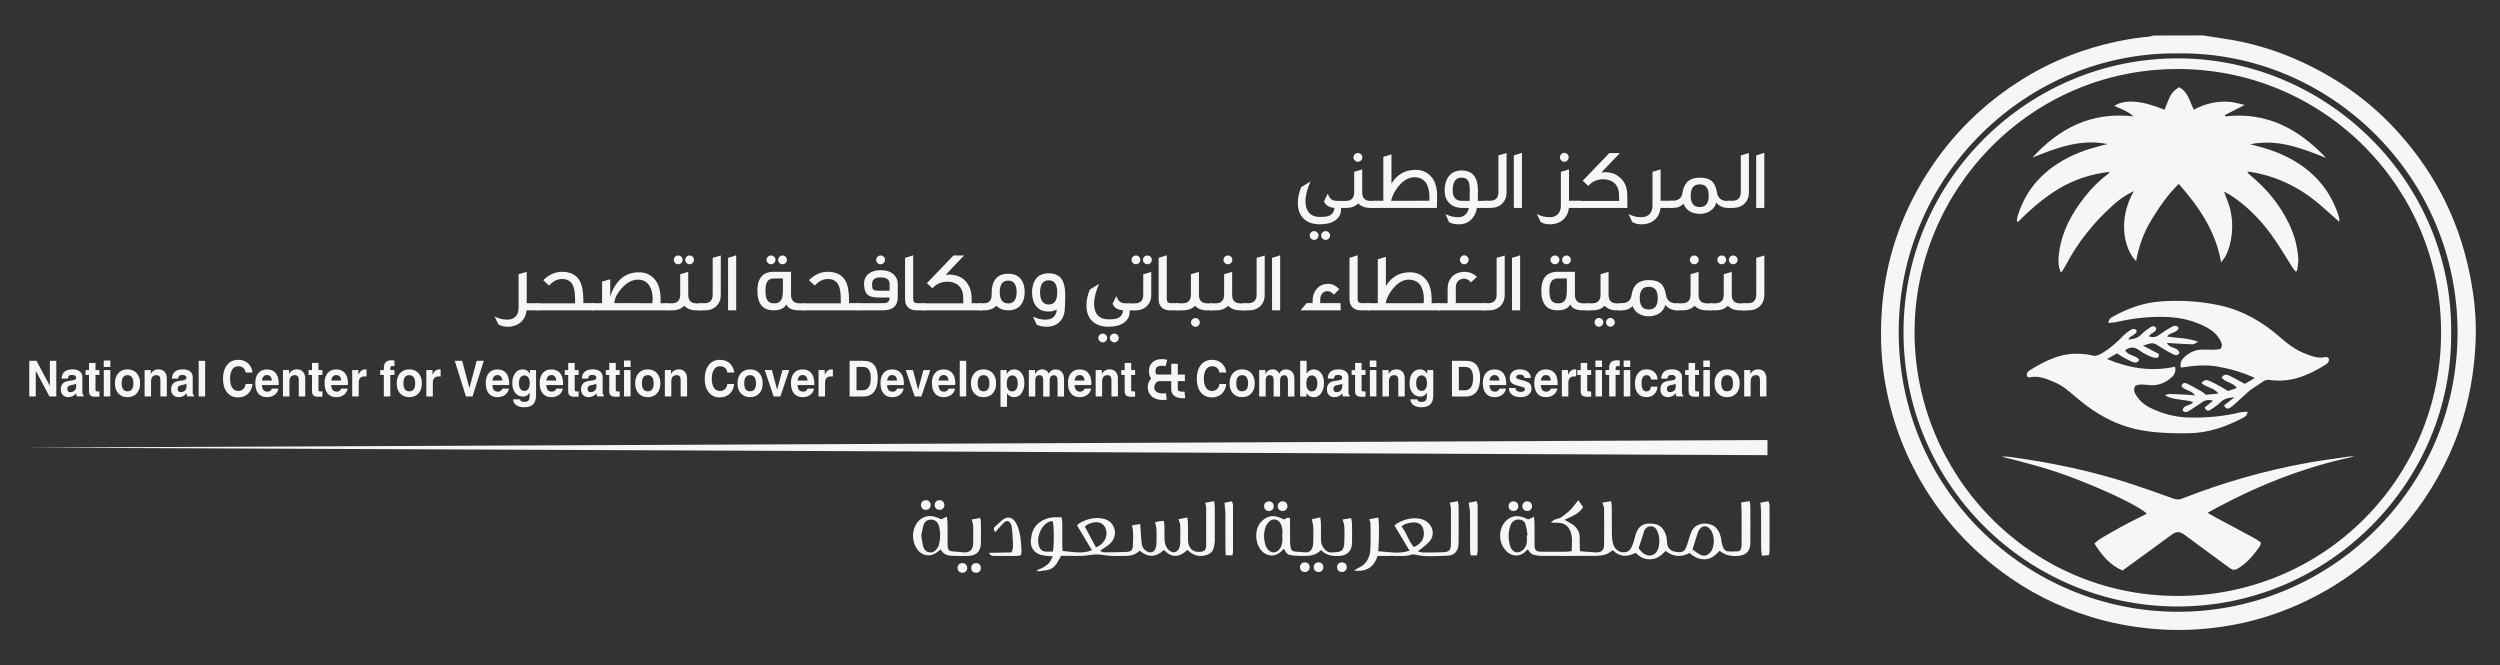 <?xml version="1.0" encoding="utf-8"?>
<!-- Generator: Adobe Illustrator 28.0.0, SVG Export Plug-In . SVG Version: 6.00 Build 0)  -->
<svg version="1.1" id="Layer_1" xmlns="http://www.w3.org/2000/svg" xmlns:xlink="http://www.w3.org/1999/xlink" x="0px" y="0px"
	 viewBox="0 0 495.52 131.87" style="enable-background:new 0 0 495.52 131.87;" xml:space="preserve">
<rect x="0" y="0" width="495.52" height="131.87" fill="#333333" stroke="none"/>
<style type="text/css">
	.st0{fill:#F6F6F6;}
</style>
<g>
	<g>
		<g>
			<path class="st0" d="M436.64,7.02c1.58,0.24,3.15,0.48,4.73,0.73c7.37,1.15,14.21,3.76,20.62,7.55
				c4.31,2.55,8.25,5.62,11.74,9.21c8.18,8.41,13.5,18.38,15.81,29.9c0.83,4.13,1.3,8.32,1.17,12.54
				c-0.25,8.08-1.9,15.86-5.28,23.25c-2.79,6.09-6.47,11.54-11.1,16.39c-5.38,5.63-11.6,10.01-18.7,13.2
				c-4.79,2.15-9.78,3.62-14.96,4.4c-4.62,0.69-9.27,0.87-13.94,0.45c-4.17-0.38-8.25-1.13-12.23-2.35
				c-6.52-2-12.54-5.03-18.01-9.16c-6.06-4.57-11.12-10.06-15.06-16.54c-4.12-6.76-6.76-14.07-7.97-21.9
				c-0.69-4.46-0.77-8.95-0.45-13.41c0.71-9.66,3.72-18.61,8.91-26.81c4.92-7.79,11.35-14.08,19.18-18.91
				c4.34-2.68,8.98-4.72,13.88-6.16c3.66-1.07,7.36-1.82,11.16-2.16c0.22-0.02,0.43-0.13,0.65-0.2
				C430.05,7.02,433.35,7.02,436.64,7.02z M431.76,10.58c-29.71-0.37-55.33,23.93-55.42,55.06c-0.1,31.57,25.58,55.62,55.36,55.62
				c30.13,0,55.34-24.35,55.41-55.28C487.17,34.95,461.74,10.24,431.76,10.58z"/>
			<path class="st0" d="M485.84,66.03c0.19,29.51-24.2,54.26-54.38,54.18c-29.59-0.08-54.21-24.15-54.17-54.46
				C377.33,35.6,402.2,11.37,432,11.57C461.58,11.78,486.17,36.24,485.84,66.03z M483.84,66.03c0.1-28.66-23-52.19-51.92-52.35
				c-29.58-0.16-52.39,24.08-52.44,52.1c-0.04,28.08,22.52,52.15,51.79,52.34C460.66,118.3,483.83,94.66,483.84,66.03z"/>
			<path class="st0" d="M444.92,20.8c-1.5,0.76-2.69,1.37-3.88,1.98c0,0.1,0.01,0.19,0.01,0.29c8.2-0.95,14.57,2.47,19.99,8.23
				c-4.78-1.89-9.53-3.82-15.02-2.71c0.86,0.23,1.58,0.41,2.29,0.61c4.25,1.21,8.08,3.15,11.13,6.45c1.83,1.98,3.11,4.28,3.99,6.81
				c0.11,0.3,0.17,0.62,0.24,0.93c0.03,0.12-0.01,0.26-0.02,0.56c-1.11-0.98-2.13-1.86-3.13-2.77c-4.21-3.81-9.06-6.3-14.71-7.14
				c-0.08-0.01-0.17,0.02-0.4,0.06c0.21,0.23,0.35,0.42,0.53,0.57c3.27,2.67,5.91,5.84,7.75,9.66c1.07,2.21,1.7,4.54,1.85,6.98
				c0.05,0.8-0.16,1.61-0.25,2.41c-0.1,0.03-0.19,0.06-0.29,0.09c-0.2-0.25-0.41-0.49-0.59-0.76c-1.43-2.23-2.75-4.54-4.32-6.67
				c-2.18-2.96-4.74-5.57-7.84-7.6c-0.37-0.24-0.76-0.43-1.44-0.81c0.5,1.41,1,2.48,1.26,3.6c0.26,1.15,0.39,2.35,0.37,3.52
				c-0.02,1.17-0.2,2.37-0.5,3.51c-0.29,1.13-0.69,2.26-1.7,3.38c-1.08-6.2-4.38-10.96-8.39-15.53c-2.21,2.15-3.85,4.58-5.4,7.1
				c-1.55,2.52-2.52,5.26-3.06,8.21c-2.29-2.31-3.76-8.08-0.44-13.89c-1.62,0.76-2.92,1.7-4.13,2.79c-3.77,3.39-6.93,7.28-9.3,11.78
				c-0.23,0.44-0.51,0.87-0.77,1.3c-0.04,0.07-0.14,0.1-0.29,0.2c-0.63-1.36-0.49-2.76-0.29-4.14c0.6-4.1,2.53-7.59,5.07-10.8
				c1.31-1.66,2.77-3.16,4.48-4.42c0.17-0.13,0.33-0.28,0.45-0.51c-3.59,0.39-6.94,1.46-10.03,3.3c-3.03,1.81-5.67,4.11-8.15,6.62
				c-0.07-0.05-0.15-0.1-0.22-0.15c0.03-0.29,0.02-0.59,0.1-0.86c1.45-4.89,4.47-8.52,8.85-11.08c2.35-1.38,4.87-2.29,7.5-2.96
				c0.44-0.11,0.87-0.23,1.5-0.39c-5.45-1.08-10.15,0.81-14.87,2.68c5.31-5.81,11.65-9.12,20.02-8.16
				c-1.23-1.14-2.57-1.47-3.79-2.09c2.07-1.35,5.5-1.07,9.94,0.78c1.29-3.3,1.39-3.45,2.9-4.48c1.73,0.9,2.1,2.78,2.9,4.47
				c2.33-1.26,4.75-1.78,7.31-1.55C442.98,20.29,443.8,20.56,444.92,20.8z"/>
			<path class="st0" d="M466.65,90.48c-10.27,2.15-19.8,5.99-29.1,11.16c0.53,0.3,0.9,0.52,1.27,0.73c2.74,1.47,5.48,2.93,8.21,4.41
				c0.39,0.21,0.73,0.5,1.12,0.77c-0.1,0.31-0.12,0.56-0.24,0.73c-1.11,1.57-2.31,3.08-3.94,4.15c-1.12,0.73-1.33,0.67-2.43-0.14
				c-2.86-2.12-5.76-4.19-8.61-6.33c-0.87-0.65-1.59-0.65-2.46,0c-2.79,2.07-5.61,4.09-8.42,6.14c-0.4,0.29-0.81,0.59-1.35,0.98
				c-2.47-1.07-4.11-3-5.56-5.35c1.02-1.01,2.24-1.54,3.35-2.21c1.14-0.68,2.31-1.3,3.48-1.92c1.16-0.61,2.34-1.17,3.54-1.77
				c-1.21-1.29-6.98-4.14-13.91-6.84c-4.82-1.88-9.79-3.25-14.85-4.48c0.41,0,0.83-0.05,1.24,0.01c8.31,1.09,16.49,2.79,24.46,5.4
				c2.78,0.91,5.53,1.89,8.28,2.89c0.65,0.24,1.21,0.24,1.84-0.01c8.11-3.18,16.45-5.57,25.02-7.1c2.65-0.47,5.33-0.82,7.99-1.21
				C465.93,90.44,466.29,90.48,466.65,90.48z"/>
			<path class="st0" d="M442.89,78.75c-1.23,0.07-2.05,0.29-2.76,0.97c-0.59,0.57-1.27,1.04-1.96,1.49
				c-0.39,0.26-0.87,0.36-1.19-0.43c0.49-0.4,1.02-0.84,1.65-1.36c-0.88-0.26-1.54-0.13-2.18,0.32c-0.79,0.55-1.58,1.09-2.4,1.59
				c-0.41,0.25-0.87,0.58-1.42,0.08c0.05-1.29,1.56-0.85,2.06-1.73c-1.81-0.56-3.78-0.34-5.56-1.29c0.25-0.1,0.5-0.29,0.75-0.29
				c1.1,0.01,2.19,0.07,3.29,0.12c0.58,0.03,1.16,0.08,1.91,0.14c-0.76-1.06-2.05-0.94-2.7-1.81c0.18-0.73,0.71-0.73,1.17-0.5
				c1.02,0.5,2,1.08,2.99,1.65c0.23,0.13,0.42,0.34,0.67,0.55c0.79-0.08,1.59-0.15,2.49-0.24c-0.87-1.18-2.38-1.2-3.34-2.06
				c0.53-0.79,1.1-0.65,1.59-0.44c0.84,0.36,1.64,0.81,2.44,1.25c0.4,0.22,0.77,0.48,1.19,0.75c0.57-0.19,1.12-0.38,1.77-0.6
				c-0.75-1.17-2.31-1.05-3-2.11c0.54-0.77,1.14-0.53,1.66-0.28c0.94,0.45,1.85,0.99,2.91,1.57c0.53-0.3,1.14-0.66,2.02-1.17
				c-2.54-1.16-4.91-1.82-7.37-2.26c-2.45-0.44-4.87-0.17-7.32,0.2c-0.23-1.12,0.3-1.75,0.93-2.28c0.97-0.82,2.1-1.29,3.39-1.29
				c0.73,0,1.46,0.05,2.19,0.03c0.49-0.01,0.97-0.1,1.34-0.14c0.5-0.68,0.24-1.2-0.01-1.68c-0.57-1.08-1.44-1.88-2.49-2.48
				c-2.57-1.45-5.36-2.1-8.27-2.2c-3.3-0.11-6.57,0.26-9.79,1c-0.5,0.12-1.03,0.13-1.63,0.2c0.03-0.8,0.5-1.05,0.92-1.29
				c3-1.65,6.19-2.78,9.62-3c3.84-0.25,7.67-0.03,11.46,0.79c4.59,0.99,8.52,3.26,12.01,6.32c1.49,1.31,3.04,2.49,4.9,3.22
				c1.32,0.52,2.63,1.08,4.11,0.7c0.12-0.03,0.27,0.02,0.4,0.06c0.08,0.03,0.14,0.11,0.23,0.18c0.22,0.66-0.22,1.03-0.68,1.32
				c-3.36,2.11-6.91,3.59-11,2.99c-0.55-0.08-0.97,0.06-1.4,0.36c-0.78,0.55-1.61,1.05-2.39,1.6c-0.4,0.29-0.75,0.65-1.12,0.98
				c-0.92,0.82-1.8,1.68-2.76,2.45c-0.43,0.34-1,0.51-1.39-0.35C441.41,79.88,442.04,79.4,442.89,78.75z"/>
			<path class="st0" d="M445.5,81.61c-0.11,0.78-0.57,1.03-1,1.25c-3.32,1.73-6.78,2.95-10.58,3.01c-3.25,0.05-6.49-0.03-9.69-0.63
				c-4.72-0.88-8.74-3.14-12.37-6.19c-1.47-1.23-2.86-2.55-4.67-3.31c-1.57-0.66-3.11-1.33-4.88-0.95c-0.15,0.03-0.34-0.08-0.5-0.12
				c-0.26-0.66,0.13-1.05,0.54-1.3c3.18-1.98,6.5-3.59,10.41-3.21c0.64,0.06,1.29,0.11,1.9,0.29c0.8,0.23,1.36-0.09,2.03-0.48
				c1.6-0.94,2.93-2.15,4.21-3.47c0.41-0.42,0.9-0.78,1.4-1.09c0.38-0.24,0.85-0.38,1.24,0.15c-0.18,0.92-1.33,0.89-1.7,1.74
				c1.02-0.09,1.89-0.27,2.61-1.03c0.49-0.53,1.1-0.96,1.71-1.36c0.38-0.25,0.84-0.43,1.23,0.15c-0.01,0.89-1.09,0.85-1.45,1.6
				c0.74,0.26,1.36,0.18,2-0.27c0.78-0.56,1.59-1.08,2.42-1.55c0.45-0.25,1.01-0.52,1.48,0.16c-0.36,1.08-1.7,0.79-2.3,1.7
				c1.96,0.34,3.97,0.23,6.16,1.04c-0.56,0.27-0.81,0.49-1.07,0.5c-0.77,0.01-1.55-0.06-2.32-0.1c-0.9-0.05-1.8-0.1-2.81-0.16
				c0.57,1.18,2.24,0.73,2.47,2.01c-0.39,0.6-0.87,0.42-1.26,0.22c-0.81-0.41-1.62-0.85-2.38-1.35c-1.51-1-1.52-1.03-3.58-0.36
				c1.13,0.59,2.13,1.11,3.14,1.65c0.11,0.62-0.22,0.88-0.77,0.77c-0.53-0.1-1.05-0.31-1.54-0.55c-0.57-0.28-1.13-0.61-1.64-0.99
				c-0.89-0.67-1.75-0.65-2.7,0.01c0.52,1.21,2.13,0.92,2.77,1.95c-0.34,0.64-0.86,0.57-1.32,0.4c-0.59-0.22-1.16-0.54-1.72-0.84
				c-0.44-0.24-0.85-0.53-1.36-0.86c-0.57,0.32-1.14,0.64-1.99,1.12c4.56,1.89,8.92,2.53,13.5,1.52c0.27,1.18-0.33,1.84-0.99,2.37
				c-1.17,0.95-2.53,1.42-4.08,1.28c-0.94-0.08-1.9-0.27-2.83,0.13c-0.41,0.72-0.18,1.34,0.21,1.94c0.69,1.06,1.61,1.87,2.74,2.42
				c2.45,1.2,5.03,1.89,7.78,1.94c3.35,0.06,6.66-0.2,9.93-1C444.36,81.62,444.9,81.66,445.5,81.61z"/>
		</g>
	</g>
	<g>
		<g>
			<path class="st0" d="M265.8,41.21c0.07,1.07-0.32,1.9-1.15,2.47c-0.75,0.52-1.74,0.78-3.01,0.78c-1.49,0-2.62-0.42-3.38-1.25
				c-0.68-0.73-1.02-1.73-1.02-2.98c0-1.02,0.22-2.06,0.68-3.15l1.84-1.12c-0.66,1.47-1,2.79-1,3.96c0,1.95,1,3.1,2.88,3.08
				c0.81,0,1.39-0.07,1.74-0.22c0.68-0.25,1.05-0.78,1.12-1.57c-1.05-0.08-1.74-0.51-2.08-1.29l0.75-1.52
				c0.42,1.07,0.86,1.42,1.95,1.42h0.69v1.39H265.8z M261.35,46.67c0,0.47-0.39,0.88-0.88,0.88c-0.47,0-0.88-0.41-0.88-0.88
				c0-0.46,0.41-0.86,0.88-0.86C260.96,45.81,261.35,46.22,261.35,46.67z M263.63,46.67c0,0.47-0.41,0.88-0.88,0.88
				c-0.49,0-0.88-0.41-0.88-0.88c0-0.46,0.39-0.86,0.88-0.86C263.23,45.81,263.63,46.22,263.63,46.67z"/>
			<path class="st0" d="M272.59,41.21h-1.02c-1,0-1.78-0.3-2.35-0.9c-0.58,0.59-1.37,0.9-2.4,0.9h-1.22v-1.39h1.12
				c1.13,0,1.69-0.58,1.69-1.73v-4.04l1.59-0.47v4.57c0,1.12,0.56,1.68,1.68,1.68h0.91V41.21z M270.03,31.19
				c0,0.47-0.41,0.88-0.88,0.88s-0.88-0.41-0.88-0.88s0.41-0.86,0.88-0.86S270.03,30.72,270.03,31.19z"/>
			<path class="st0" d="M284.8,41.21h-12.69v-1.42h2.08v-8.7l1.61-0.49v5.79c1.1-1.78,2.62-2.67,4.6-2.72
				c1.64-0.05,2.89,0.61,3.72,1.95c0.49,0.83,0.74,1.93,0.74,3.27c0,0.25-0.02,0.64-0.03,1.17C284.82,40.57,284.8,40.95,284.8,41.21
				z M283.3,39.79c0.02-0.25,0.03-0.51,0.03-0.76c0-1.07-0.22-1.98-0.66-2.77c-0.51-0.69-1.23-1.08-2.17-1.13
				c-1.13-0.05-2.2,0.51-3.18,1.64c-0.81,0.93-1.34,1.95-1.59,3.03L283.3,39.79L283.3,39.79z"/>
			<path class="st0" d="M294.74,41.21h-2c-0.15,0.93-0.51,1.68-1.1,2.27c-0.64,0.66-1.46,0.98-2.45,0.98
				c-0.86,0-1.52-0.15-1.98-0.44l-0.71-1.56c0.95,0.42,1.83,0.63,2.66,0.59c1.07-0.02,1.84-0.85,1.98-1.84h-1.32
				c-1.13-0.02-2.01-0.36-2.62-1.02c-0.58-0.61-0.86-1.42-0.86-2.44c0-1.12,0.25-2.01,0.75-2.71c0.59-0.83,1.47-1.25,2.62-1.25
				c2.15,0,3.23,1.32,3.23,3.96c0,0.52-0.02,1.22-0.03,2.06h1.84v1.4H294.74z M291.32,37.76c0-0.8-0.07-1.35-0.22-1.71
				c-0.24-0.56-0.71-0.85-1.41-0.85c-1.17,0-1.76,0.85-1.76,2.56c0,1.37,0.63,2.06,1.88,2.06h1.49L291.32,37.76z"/>
			<path class="st0" d="M298.6,38.21c0,0.86-0.29,1.57-0.86,2.15c-0.58,0.56-1.35,0.85-2.32,0.85h-1.08v-1.42h1
				c1.1,0,1.66-0.58,1.66-1.73V30.8l1.61-0.47v7.88H298.6z"/>
			<path class="st0" d="M301.66,41.21h-1.61V30.8l1.61-0.51V41.21z"/>
			<path class="st0" d="M313.37,41.21h-2.4c-0.22,1.96-1.61,3.25-3.79,3.25c-0.73,0-1.32-0.15-1.81-0.46l-0.76-1.59
				c0.76,0.42,1.61,0.64,2.57,0.64c1.37,0,2.2-0.88,2.2-2.3v-6.7l1.61-0.47v6.21h2.39v1.42H313.37z M310.93,31.19
				c0,0.47-0.39,0.88-0.86,0.88s-0.88-0.41-0.88-0.88c0-0.49,0.41-0.9,0.88-0.9S310.93,30.7,310.93,31.19z"/>
			<path class="st0" d="M322.56,41.21h-9.59v-1.39h7.95c0.02-0.86-0.02-1.49-0.07-1.84c-0.12-0.69-0.39-1.25-0.81-1.64
				c-0.58-0.54-1.34-0.81-2.27-0.81c-1.22,0-2.2,0.44-2.96,1.32l-1.1-1.03l5.26-5.48h2.1l-3.66,3.84c0.25-0.03,0.49-0.05,0.75-0.05
				c1.17,0,2.15,0.36,2.94,1.07c0.79,0.69,1.27,1.62,1.4,2.79C322.54,38.21,322.56,39.3,322.56,41.21z"/>
			<path class="st0" d="M331.53,41.21h-2.4c-0.22,1.96-1.61,3.25-3.79,3.25c-0.73,0-1.32-0.15-1.81-0.46l-0.76-1.59
				c0.76,0.42,1.61,0.64,2.57,0.64c1.37,0,2.2-0.88,2.2-2.3v-6.7l1.61-0.47v6.21h2.39v1.42H331.53z"/>
			<path class="st0" d="M342.73,41.21h-0.22c-1,0-1.78-0.36-2.32-1.07c-0.41,1.42-1.66,2.25-3.28,2.25c-1.54,0-2.78-0.74-3.23-2.03
				c-0.49,0.56-1.18,0.85-2.1,0.85h-0.54v-1.42h0.44c1.2,0,1.88-0.54,2.01-1.62c0.29-1.98,1.42-2.96,3.42-2.96
				c1.1,0,1.91,0.25,2.45,0.76c0.49,0.46,0.79,1.2,0.95,2.2c0.19,1.1,0.88,1.66,2.08,1.66l0.34-0.03V41.21z M338.68,38.79
				c0-1.51-0.59-2.25-1.78-2.25c-1.2,0-1.79,0.74-1.79,2.25s0.59,2.25,1.79,2.25C338.09,41.04,338.68,40.29,338.68,38.79z"/>
			<path class="st0" d="M346.64,38.21c0,0.86-0.29,1.57-0.86,2.15c-0.58,0.56-1.35,0.85-2.32,0.85h-1.08v-1.42h1
				c1.1,0,1.66-0.58,1.66-1.73V30.8l1.61-0.47v7.88H346.64z"/>
			<path class="st0" d="M349.7,41.21h-1.61V30.8l1.61-0.51V41.21z"/>
			<path class="st0" d="M106.78,61.51h-2.4c-0.22,1.96-1.61,3.25-3.79,3.25c-0.73,0-1.32-0.15-1.81-0.46l-0.76-1.59
				c0.76,0.42,1.61,0.64,2.57,0.64c1.37,0,2.2-0.88,2.2-2.3v-6.7l1.61-0.47v6.21h2.39L106.78,61.51L106.78,61.51z"/>
			<path class="st0" d="M117.72,61.51h-11.34v-1.39h7.6v-0.61c0-1.29-0.12-2.22-0.36-2.79c-0.37-0.95-1.12-1.42-2.23-1.42
				c-0.93,0-1.78,0.44-2.57,1.3l-1.15-1.07c1.13-1.1,2.37-1.66,3.72-1.66c1.71,0,2.89,0.63,3.55,1.86c0.46,0.86,0.68,2.13,0.68,3.77
				v0.58h2.1V61.51z"/>
			<path class="st0" d="M132.37,61.51h-15.03v-1.42h2v-4.28l1.61-0.46v3.49c0.22-0.85,0.59-1.64,1.08-2.37
				c1.07-1.62,2.54-2.45,4.42-2.5c1.64-0.05,2.89,0.61,3.72,1.95c0.58,0.96,0.83,2.35,0.76,4.18h1.44V61.51z M129.31,60.09
				c0.03-0.27,0.05-0.54,0.05-0.83c0-1.05-0.2-1.91-0.63-2.61c-0.52-0.81-1.27-1.22-2.25-1.22c-1.2,0-2.28,0.58-3.28,1.73
				c-0.9,1-1.37,1.96-1.44,2.93C121.76,60.09,129.31,60.09,129.31,60.09z"/>
			<path class="st0" d="M139,61.51h-1.02c-1,0-1.78-0.3-2.35-0.9c-0.58,0.59-1.37,0.9-2.4,0.9h-1.22v-1.39h1.12
				c1.13,0,1.69-0.58,1.69-1.73v-4.04l1.59-0.47v4.57c0,1.12,0.56,1.68,1.68,1.68H139V61.51z M135.3,51.5
				c0,0.47-0.41,0.88-0.88,0.88c-0.49,0-0.86-0.41-0.86-0.88s0.37-0.86,0.86-0.86C134.89,50.63,135.3,51.02,135.3,51.5z
				 M137.56,51.5c0,0.47-0.41,0.88-0.88,0.88c-0.46,0-0.86-0.41-0.86-0.88s0.41-0.86,0.86-0.86
				C137.16,50.63,137.56,51.02,137.56,51.5z"/>
			<path class="st0" d="M142.86,58.52c0,0.86-0.29,1.57-0.86,2.15c-0.58,0.56-1.35,0.85-2.32,0.85h-1.08V60.1h1
				c1.1,0,1.66-0.58,1.66-1.73v-7.26l1.61-0.47L142.86,58.52L142.86,58.52z"/>
			<path class="st0" d="M145.92,61.51h-1.61v-10.4l1.61-0.51V61.51z"/>
			<path class="st0" d="M159.46,61.51h-1.1c-1.32,0-2.17-0.39-2.52-1.18c-0.39,0.8-1.22,1.18-2.49,1.18c-2.15,0-3.23-1.29-3.23-3.88
				c0-2.5,1.08-3.76,3.23-3.76h3.44v4.52c0,1.15,0.56,1.73,1.66,1.73h1.02L159.46,61.51L159.46,61.51z M155.18,55.19h-1.73
				c-0.66,0-1.13,0.22-1.39,0.66c-0.22,0.36-0.34,0.96-0.34,1.79s0.12,1.44,0.34,1.81c0.25,0.46,0.73,0.68,1.39,0.68
				s1.13-0.22,1.39-0.68c0.22-0.37,0.34-0.98,0.34-1.81V55.19z M153.71,51.5c0,0.47-0.41,0.88-0.9,0.88c-0.47,0-0.88-0.41-0.88-0.88
				s0.41-0.86,0.88-0.86C153.3,50.63,153.71,51.02,153.71,51.5z M155.98,51.5c0,0.47-0.41,0.88-0.88,0.88s-0.86-0.41-0.86-0.88
				s0.39-0.86,0.86-0.86S155.98,51.02,155.98,51.5z"/>
			<path class="st0" d="M170.39,61.51h-11.34v-1.39h7.6v-0.61c0-1.29-0.12-2.22-0.36-2.79c-0.37-0.95-1.12-1.42-2.23-1.42
				c-0.93,0-1.78,0.44-2.57,1.3l-1.15-1.07c1.13-1.1,2.37-1.66,3.72-1.66c1.71,0,2.89,0.63,3.55,1.86c0.46,0.86,0.68,2.13,0.68,3.77
				v0.58h2.1L170.39,61.51L170.39,61.51z"/>
			<path class="st0" d="M177.94,58.86c0,1-0.3,1.71-0.9,2.13c-0.47,0.35-1.22,0.52-2.23,0.52h-4.82v-1.42h4.62
				c0.59,0,1-0.03,1.18-0.1c0.36-0.15,0.54-0.49,0.54-1.02h-2.28c-1.08,0-1.83-0.24-2.25-0.73c-0.35-0.41-0.54-1.07-0.54-1.98
				c0-1.64,1.25-2.71,3.28-2.71c1.13,0,2.01,0.29,2.61,0.86c0.52,0.49,0.8,1.1,0.8,1.84L177.94,58.86L177.94,58.86z M176.33,56.32
				c0-0.9-0.59-1.34-1.79-1.34c-1.13,0-1.69,0.44-1.69,1.34c0,0.59,0.08,0.95,0.25,1.1c0.17,0.14,0.59,0.2,1.27,0.2h1.96
				L176.33,56.32L176.33,56.32z M175.42,51.5c0,0.47-0.41,0.88-0.88,0.88s-0.88-0.41-0.88-0.88s0.41-0.86,0.88-0.86
				C175.01,50.63,175.42,51.02,175.42,51.5z"/>
			<path class="st0" d="M183.41,61.51h-1.79c-1.44,0-2.23-0.88-2.23-2.18v-8.22L181,50.6v8.68c0,0.54,0.27,0.81,0.83,0.81h1.59v1.42
				H183.41z"/>
			<path class="st0" d="M194.66,61.51h-11.68v-1.39h7.95c0.02-0.86-0.02-1.49-0.07-1.84c-0.12-0.69-0.39-1.25-0.81-1.64
				c-0.58-0.54-1.34-0.81-2.27-0.81c-1.22,0-2.2,0.44-2.96,1.32l-1.1-1.03l5.26-5.48h2.1l-3.65,3.84c0.25-0.03,0.49-0.05,0.74-0.05
				c1.27,0,2.3,0.39,3.1,1.18c0.76,0.78,1.2,1.79,1.3,3.05c0.02,0.36,0.03,0.83,0.02,1.44h2.06L194.66,61.51L194.66,61.51z"/>
			<path class="st0" d="M203.1,57.89c0,1.02-0.24,1.84-0.69,2.47c-0.56,0.76-1.42,1.15-2.57,1.15c-0.98,0-1.76-0.3-2.35-0.9
				c-0.54,0.59-1.37,0.9-2.49,0.9h-0.76v-1.39h0.66c1.1,0,1.66-0.56,1.66-1.69v-0.54c0-1.03,0.24-1.86,0.69-2.5
				c0.56-0.76,1.42-1.13,2.59-1.13c1.15,0,2.01,0.37,2.57,1.13C202.87,56.03,203.1,56.86,203.1,57.89z M201.5,57.89
				c0-1.51-0.56-2.27-1.66-2.27c-1.12,0-1.68,0.76-1.68,2.27c0,1.51,0.56,2.25,1.68,2.25C200.94,60.14,201.5,59.4,201.5,57.89z"/>
			<path class="st0" d="M211.08,60.85c-0.02,1.17-0.3,2.08-0.9,2.76c-0.63,0.76-1.54,1.15-2.74,1.15c-0.85,0-1.51-0.15-1.98-0.44
				l-0.71-1.56c0.96,0.46,1.86,0.64,2.69,0.59c1.22-0.07,1.9-0.74,2.03-2.01c-0.49,0.27-1.02,0.41-1.61,0.41
				c-1.17,0-2.05-0.41-2.61-1.22c-0.46-0.66-0.69-1.51-0.69-2.57c0-1.07,0.24-1.93,0.69-2.59c0.56-0.8,1.44-1.2,2.61-1.2
				c1.29,0,2.2,0.46,2.72,1.39c0.37,0.69,0.56,1.69,0.56,3c0,0.32,0,0.74-0.02,1.24C211.09,60.33,211.08,60.69,211.08,60.85z
				 M209.55,57.96c0-1.61-0.56-2.4-1.69-2.4s-1.71,0.8-1.71,2.4c0,1.59,0.58,2.39,1.71,2.39S209.55,59.55,209.55,57.96z"/>
			<path class="st0" d="M223.9,61.51c0.07,1.07-0.32,1.9-1.15,2.47c-0.74,0.52-1.74,0.78-3.01,0.78c-1.49,0-2.62-0.42-3.38-1.25
				c-0.68-0.73-1.02-1.73-1.02-2.98c0-1.02,0.22-2.06,0.68-3.15l1.84-1.12c-0.66,1.47-1,2.79-1,3.96c0,1.95,1,3.1,2.88,3.08
				c0.81,0,1.39-0.07,1.74-0.22c0.68-0.25,1.05-0.78,1.12-1.57c-1.05-0.08-1.74-0.51-2.08-1.29l0.74-1.52
				c0.42,1.07,0.86,1.42,1.95,1.42h0.69V61.51z M219.45,66.98c0,0.47-0.39,0.88-0.88,0.88c-0.47,0-0.88-0.41-0.88-0.88
				c0-0.46,0.41-0.86,0.88-0.86C219.06,66.12,219.45,66.52,219.45,66.98z M221.74,66.98c0,0.47-0.41,0.88-0.88,0.88
				c-0.49,0-0.88-0.41-0.88-0.88c0-0.46,0.39-0.86,0.88-0.86C221.33,66.12,221.74,66.52,221.74,66.98z"/>
			<path class="st0" d="M228.18,58.52c0,0.86-0.29,1.59-0.86,2.15c-0.58,0.56-1.35,0.85-2.32,0.85h-1.3v-1.39h1.22
				c1.12,0,1.68-0.58,1.68-1.73v-4.04l1.59-0.47L228.18,58.52L228.18,58.52z M226.02,51.5c0,0.47-0.39,0.88-0.86,0.88
				s-0.88-0.41-0.88-0.88s0.41-0.86,0.88-0.86C225.63,50.63,226.02,51.02,226.02,51.5z M228.3,51.5c0,0.47-0.39,0.88-0.88,0.88
				c-0.47,0-0.88-0.41-0.88-0.88s0.41-0.86,0.88-0.86C227.91,50.63,228.3,51.02,228.3,51.5z"/>
			<path class="st0" d="M233.67,61.51h-1.79c-1.44,0-2.23-0.88-2.23-2.18v-8.22l1.61-0.51v8.68c0,0.54,0.27,0.81,0.83,0.81h1.59
				v1.42H233.67z"/>
			<path class="st0" d="M240.23,61.51h-1.02c-1,0-1.78-0.3-2.35-0.9c-0.58,0.59-1.37,0.9-2.4,0.9h-1.22v-1.39h1.12
				c1.13,0,1.69-0.58,1.69-1.73v-4.04l1.59-0.47v4.57c0,1.12,0.56,1.68,1.68,1.68h0.91L240.23,61.51L240.23,61.51z M237.81,63.9
				c0,0.47-0.39,0.88-0.86,0.88s-0.88-0.41-0.88-0.88c0-0.46,0.41-0.86,0.88-0.86C237.42,63.04,237.81,63.44,237.81,63.9z"/>
			<path class="st0" d="M246.81,61.51h-1.02c-1,0-1.78-0.3-2.35-0.9c-0.58,0.59-1.37,0.9-2.4,0.9h-1.22v-1.39h1.12
				c1.13,0,1.69-0.58,1.69-1.73v-4.04l1.59-0.47v4.57c0,1.12,0.56,1.68,1.68,1.68h0.91L246.81,61.51L246.81,61.51z M244.26,51.5
				c0,0.47-0.41,0.88-0.88,0.88s-0.88-0.41-0.88-0.88s0.41-0.86,0.88-0.86S244.26,51.02,244.26,51.5z"/>
			<path class="st0" d="M250.67,58.52c0,0.86-0.29,1.57-0.86,2.15c-0.58,0.56-1.35,0.85-2.32,0.85h-1.08V60.1h1
				c1.1,0,1.66-0.58,1.66-1.73v-7.26l1.61-0.47L250.67,58.52L250.67,58.52z"/>
			<path class="st0" d="M253.74,61.51h-1.61v-10.4l1.61-0.51V61.51z"/>
			<path class="st0" d="M265.72,61.51h-7.94l1.22-1.44h1.17v-0.46c0-0.95,0.27-1.73,0.8-2.33c0.56-0.68,1.32-1.02,2.28-1.02
				c0.8,0,1.54,0.35,2.2,1.07l-1.08,1.07c-0.36-0.46-0.78-0.69-1.29-0.69c-0.83,0-1.4,0.69-1.4,1.66v0.71h4.04L265.72,61.51
				L265.72,61.51z"/>
			<path class="st0" d="M271.5,61.51h-1.79c-1.44,0-2.23-0.88-2.23-2.18v-8.22l1.61-0.51v8.68c0,0.54,0.27,0.81,0.83,0.81h1.59
				L271.5,61.51L271.5,61.51z"/>
			<path class="st0" d="M285.41,61.51h-14.4v-1.42h2.08v-8.7l1.61-0.49v5.79c1.08-1.78,2.62-2.67,4.6-2.72
				c1.64-0.05,2.88,0.61,3.69,1.95c0.58,0.91,0.83,2.3,0.76,4.18h1.66V61.51z M282.16,60.09c0.05-0.25,0.07-0.51,0.07-0.76
				c0-1.07-0.22-1.98-0.66-2.77c-0.51-0.69-1.23-1.08-2.2-1.13c-1.13-0.05-2.18,0.51-3.15,1.64c-0.83,0.93-1.35,1.95-1.59,3.03
				L282.16,60.09L282.16,60.09z"/>
			<path class="st0" d="M294.38,61.51H285v-1.42h1.93V57.2c0-0.95,0.3-1.74,0.9-2.37c0.61-0.63,1.46-0.95,2.52-0.95
				c0.91,0,1.71,0.34,2.39,1l-1.18,1.08c-0.41-0.49-0.86-0.73-1.39-0.73c-0.96,0-1.62,0.73-1.62,1.69v3.16h5.84L294.38,61.51
				L294.38,61.51z M291.1,51.5c0,0.47-0.41,0.88-0.88,0.88c-0.46,0-0.86-0.41-0.86-0.88c0-0.49,0.41-0.9,0.86-0.9
				C290.69,50.6,291.1,51.01,291.1,51.5z"/>
			<path class="st0" d="M298.24,58.52c0,0.86-0.29,1.57-0.86,2.15c-0.58,0.56-1.35,0.85-2.32,0.85h-1.08V60.1h1
				c1.1,0,1.66-0.58,1.66-1.73v-7.26l1.61-0.47v7.88H298.24z"/>
			<path class="st0" d="M301.3,61.51h-1.61v-10.4l1.61-0.51V61.51z"/>
			<path class="st0" d="M314.84,61.51h-1.1c-1.32,0-2.17-0.39-2.52-1.18c-0.39,0.8-1.22,1.18-2.49,1.18c-2.15,0-3.23-1.29-3.23-3.88
				c0-2.5,1.08-3.76,3.23-3.76h3.43v4.52c0,1.15,0.56,1.73,1.66,1.73h1.01L314.84,61.51L314.84,61.51z M310.56,55.19h-1.73
				c-0.66,0-1.13,0.22-1.39,0.66c-0.22,0.36-0.34,0.96-0.34,1.79s0.12,1.44,0.34,1.81c0.25,0.46,0.73,0.68,1.39,0.68
				s1.13-0.22,1.39-0.68c0.22-0.37,0.34-0.98,0.34-1.81V55.19z M309.09,51.5c0,0.47-0.41,0.88-0.9,0.88c-0.47,0-0.88-0.41-0.88-0.88
				s0.41-0.86,0.88-0.86C308.68,50.63,309.09,51.02,309.09,51.5z M311.36,51.5c0,0.47-0.41,0.88-0.88,0.88s-0.86-0.41-0.86-0.88
				s0.39-0.86,0.86-0.86C310.95,50.63,311.36,51.02,311.36,51.5z"/>
			<path class="st0" d="M321.42,61.51h-1.02c-1,0-1.78-0.3-2.35-0.9c-0.58,0.59-1.37,0.9-2.4,0.9h-1.22v-1.39h1.12
				c1.13,0,1.69-0.58,1.69-1.73v-4.04l1.59-0.47v4.57c0,1.12,0.56,1.68,1.68,1.68h0.91V61.51z M317.8,63.88
				c0,0.47-0.41,0.88-0.88,0.88c-0.49,0-0.86-0.41-0.86-0.88s0.37-0.86,0.86-0.86C317.4,63.02,317.8,63.41,317.8,63.88z
				 M320.07,63.88c0,0.47-0.41,0.88-0.88,0.88s-0.86-0.41-0.86-0.88s0.39-0.86,0.86-0.86S320.07,63.41,320.07,63.88z"/>
			<path class="st0" d="M332.63,61.51h-0.22c-1,0-1.78-0.36-2.32-1.07c-0.41,1.42-1.66,2.25-3.28,2.25c-1.54,0-2.78-0.74-3.23-2.03
				c-0.49,0.56-1.18,0.85-2.1,0.85h-0.54v-1.42h0.44c1.2,0,1.88-0.54,2.01-1.62c0.29-1.98,1.42-2.96,3.42-2.96
				c1.1,0,1.91,0.25,2.45,0.76c0.49,0.46,0.79,1.2,0.95,2.2c0.19,1.1,0.88,1.66,2.08,1.66l0.34-0.03V61.51z M328.58,59.09
				c0-1.51-0.59-2.25-1.78-2.25c-1.2,0-1.79,0.74-1.79,2.25s0.59,2.25,1.79,2.25C327.99,61.35,328.58,60.6,328.58,59.09z"/>
			<path class="st0" d="M339.26,61.51h-1.02c-1,0-1.78-0.3-2.35-0.9c-0.58,0.59-1.37,0.9-2.4,0.9h-1.22v-1.39h1.12
				c1.13,0,1.69-0.58,1.69-1.73v-4.04l1.59-0.47v4.57c0,1.12,0.56,1.68,1.68,1.68h0.91V61.51z M336.7,51.5
				c0,0.47-0.41,0.88-0.88,0.88s-0.88-0.41-0.88-0.88s0.41-0.86,0.88-0.86S336.7,51.02,336.7,51.5z"/>
			<path class="st0" d="M345.84,61.51h-1.02c-1,0-1.78-0.3-2.35-0.9c-0.58,0.59-1.37,0.9-2.4,0.9h-1.22v-1.39h1.12
				c1.13,0,1.69-0.58,1.69-1.73v-4.04l1.59-0.47v4.57c0,1.12,0.56,1.68,1.68,1.68h0.91V61.51z M342.14,51.5
				c0,0.47-0.41,0.88-0.88,0.88c-0.49,0-0.86-0.41-0.86-0.88s0.37-0.86,0.86-0.86C341.73,50.63,342.14,51.02,342.14,51.5z
				 M344.41,51.5c0,0.47-0.41,0.88-0.88,0.88c-0.46,0-0.86-0.41-0.86-0.88s0.41-0.86,0.86-0.86C344,50.63,344.41,51.02,344.41,51.5z
				"/>
			<path class="st0" d="M349.7,58.52c0,0.86-0.29,1.57-0.86,2.15c-0.58,0.56-1.35,0.85-2.32,0.85h-1.08V60.1h1
				c1.1,0,1.66-0.58,1.66-1.73v-7.26l1.61-0.47v7.88H349.7z"/>
		</g>
	</g>
	<polygon class="st0" points="350.33,90.22 4.8,88.72 350.33,87.22 	"/>
	<g>
		<g>
			<path class="st0" d="M345.11,99.59c0.48-0.07,1.02-0.16,1.69-0.26c0.06,0.44,0.13,0.78,0.13,1.12c0.01,2.41,0.02,4.82,0,7.23
				c-0.01,1.56-0.86,2.38-2.43,2.51c-1.32,0.11-2.54-0.11-3.66-1.02c-0.82,0.87-1.64,1.63-2.89,1.68c-1.22,0.05-2.19-0.46-3.05-1.25
				c-1.69,0.89-3.26,0.78-4.76-0.4c-0.82,0.85-1.66,1.57-2.89,1.65s-2.2-0.39-3.05-1.29c-1.65,0.88-3.18,0.87-4.54-0.5
				c-0.47,0.29-0.88,0.67-1.36,0.81c-0.63,0.2-1.32,0.29-1.98,0.3c-3.51,0.03-7.02,0.01-10.53,0.01c-0.35,0-0.71-0.01-1.06-0.07
				c-1.09-0.17-1.25-0.28-1.92-1.22c-0.2,0.19-0.39,0.39-0.6,0.57c-0.98,0.84-2.32,0.86-3.32,0.06c-1.85-1.46-2.1-4.46-0.49-6.18
				c0.87-0.92,1.96-1.25,3.21-0.9c0.44,0.12,0.85,0.33,1.29,0.51c0.32-0.14,0.64-0.28,1.14-0.5c0.05,0.56,0.11,0.93,0.11,1.3
				c0.01,1.38-0.01,2.77,0.01,4.15c0.01,1.21,0.24,1.44,1.43,1.45c1.63,0.02,3.26,0.01,4.89,0c0.31,0,0.61-0.07,1.05-0.12
				c0.01-1.4,0.24-2.72-0.31-4.02c-0.44-1.03-1.2-1.54-2.3-1.58c-0.44-0.02-0.89-0.03-1.5-0.05c0.63-0.87,1.57-0.65,2.16-1.13
				c0.57-0.47,1.19-0.89,1.71-1.42c0.54-0.55,0.98-1.19,1.54-1.89c0.29,0.42,0.6,0.86,0.96,1.37c-0.86,1.41-2.32,1.85-3.7,2.52
				c0.55,0.31,1.05,0.56,1.51,0.86c0.98,0.65,1.53,1.54,1.51,2.76c-0.01,0.84,0.02,1.68,0.04,2.6c0.47,0.04,0.81,0.08,1.15,0.1
				c0.63,0.05,1.27,0.07,1.9,0.13c1.12,0.1,1.72-0.35,1.74-1.47c0.03-2.41,0.03-4.82,0-7.23c0-0.36-0.21-0.72-0.34-1.16
				c0.53-0.08,1.07-0.17,1.74-0.28c0.05,0.52,0.13,0.93,0.13,1.33c0.01,1.81-0.01,3.62,0.02,5.42c0.01,0.59,0.09,1.21,0.26,1.78
				c0.34,1.15,1.4,1.8,2.56,1.55c0.34-0.07,0.71-0.36,0.9-0.66c0.28-0.44,0.44-0.96,0.62-1.46c0.12-0.33,0.18-0.69,0.27-1.03
				c0.68-2.54,2.24-2.68,3.93-2.4c1.23,0.21,1.88,1.2,2.22,2.35c0.13,0.43,0.15,0.9,0.18,1.36c0.05,0.93,0.61,1.59,1.52,1.76
				c0.21,0.04,0.42,0.06,0.63,0.09c0.8,0.1,1.28-0.13,1.61-0.89c0.24-0.55,0.38-1.14,0.57-1.71c0.14-0.44,0.27-0.88,0.44-1.31
				c0.86-2.24,3.84-2.06,4.91-0.93c0.68,0.73,0.98,1.61,1.09,2.6c0.06,0.51,0.21,1.03,0.43,1.5c0.12,0.25,0.44,0.54,0.7,0.57
				c0.7,0.08,1.41,0.07,2.11,0.02c0.44-0.03,0.67-0.38,0.72-0.81c0.04-0.32,0.04-0.64,0.04-0.95c0-1.91,0.01-3.83,0-5.74
				C345.22,101.08,345.15,100.38,345.11,99.59z M302.63,106.1c0.05-0.01,0.1-0.01,0.15-0.02c-0.13-0.72-0.2-1.46-0.42-2.16
				c-0.21-0.69-0.77-0.97-1.48-0.94c-0.89,0.04-1.34,0.63-1.56,1.36c-0.41,1.34-0.4,2.71,0.06,4.05c0.05,0.13,0.12,0.26,0.19,0.38
				c0.52,0.79,1.32,0.94,2.09,0.39c0.58-0.42,0.9-0.99,0.97-1.69C302.67,107.02,302.63,106.56,302.63,106.1z M335.47,108.89
				c0.52,0.37,0.97,0.77,1.49,1.03c0.85,0.43,1.57,0.2,2.14-0.57c0.83-1.11,0.78-3.34-0.1-4.41c-0.75-0.92-1.72-0.83-2.3,0.23
				c-0.1,0.19-0.18,0.39-0.24,0.59C336.15,106.74,335.84,107.71,335.47,108.89z M324.78,108.69c0.28,0.32,0.45,0.55,0.65,0.74
				c1.23,1.17,2.86,0.78,3.29-0.85c0.28-1.06,0.25-2.17-0.19-3.22c-0.25-0.58-0.64-1.05-1.33-1.04c-0.67,0-1.13,0.39-1.34,1.02
				C325.49,106.44,325.15,107.55,324.78,108.69z"/>
			<path class="st0" d="M228.95,103.51c0.26-0.06,0.56-0.14,0.87-0.2c0.24-0.04,0.48-0.05,0.84-0.08c0.05,0.34,0.13,0.64,0.14,0.94
				c0.02,0.89,0,1.77,0.01,2.66c0.02,0.84,0.24,1.62,0.87,2.21c0.79,0.74,1.72,0.51,2.09-0.52c0.09-0.26,0.16-0.55,0.16-0.83
				c0.02-1.2,0.03-2.41,0-3.61c-0.01-0.36-0.2-0.72-0.34-1.17c0.54-0.11,1.08-0.21,1.75-0.35c0.05,0.43,0.12,0.77,0.12,1.1
				c0.01,1.06-0.01,2.13,0.01,3.19c0.01,0.38,0.04,0.79,0.16,1.15c0.44,1.31,1.51,1.52,2.65,1.33c0.42-0.07,0.67-0.38,0.75-0.81
				c0.02-0.1,0.04-0.21,0.04-0.32c0-2.52,0.01-5.03,0-7.55c0-0.3-0.11-0.61-0.19-1c0.57-0.1,1.11-0.19,1.77-0.31
				c0.05,0.44,0.13,0.78,0.13,1.12c0.01,2.2,0.01,4.39,0,6.59c0,0.11,0.01,0.21-0.01,0.32c-0.13,0.99-0.17,2.02-1.28,2.5
				c-1.23,0.52-2.42,0.43-3.53-0.35c-0.2-0.14-0.38-0.32-0.62-0.52c-0.66,0.62-1.38,1.12-2.3,1.17c-0.97,0.06-1.66-0.5-2.36-1.16
				c-1.53,1.46-3.13,1.55-4.8,0.13c-1,1.06-2.28,1.07-3.57,1.05c-0.71-0.01-1.42,0.04-2.13-0.01c-0.95-0.06-1.89-0.28-2.84-0.28
				c-0.94,0-1.88,0.23-2.83,0.27c-0.99,0.05-1.98,0.01-2.98,0c-0.39,0-0.77,0-1.2,0c-0.68,1.08-1.09,2.37-2.42,2.74
				c-0.73,0.2-1.51,0.23-2.27,0.34c-0.03-0.08-0.05-0.16-0.08-0.25c0.38-0.16,0.79-0.29,1.15-0.5c0.42-0.25,0.85-0.53,1.18-0.88
				c0.3-0.32,0.46-0.76,0.79-1.33c-0.56-0.06-0.92-0.09-1.29-0.13c-0.81-0.09-1.61-0.21-2.25-0.81c-1.04-0.97-0.9-2.2-0.65-3.37
				c0.41-1.94,2.06-3.23,4.23-3.44c0.52-0.05,1.05-0.01,1.69-0.01c0.06,0.46,0.14,0.83,0.14,1.2c0.01,1.42,0,2.83,0,4.25
				c0,0.38,0.04,0.76,0.07,1.23c1.95,0.14,3.81,0.65,5.8-0.15c-1-1.67-1.95-3.27-2.95-4.94c0.2-0.17,0.39-0.37,0.62-0.5
				c1.3-0.73,2.71-1.08,4.19-0.88c1.24,0.16,2.2,0.79,2.6,2.05c0.36,1.13-0.1,2.41-1.13,3.2c-0.5,0.38-1.04,0.72-1.73,1.2
				c0.39,0.14,0.63,0.29,0.87,0.29c1.49-0.01,2.97-0.02,4.46-0.09c0.78-0.04,1.14-0.36,1.18-1.11c0.06-1.33,0.2-2.68-0.17-4.14
				c0.5-0.08,1-0.17,1.63-0.28c0.04,0.53,0.07,0.98,0.1,1.42c0.07,0.88,0.11,1.76,0.23,2.63c0.09,0.62,0.48,1.1,1.04,1.4
				c0.72,0.38,1.45,0.11,1.7-0.67c0.11-0.33,0.15-0.69,0.16-1.04c0.02-0.89,0.04-1.77,0-2.66
				C229.24,104.53,229.08,104.1,228.95,103.51z M208.69,109.32c0.28-1.34,0.24-5.2-0.04-6.02c-0.16,0.01-0.34-0.02-0.49,0.03
				c-1.89,0.57-3.07,3.77-1.98,5.42c0.17,0.26,0.53,0.5,0.83,0.55C207.55,109.38,208.12,109.32,208.69,109.32z M217.23,108.49
				c1.82-0.75,2.55-2.49,1.79-3.99c-0.16-0.32-0.47-0.64-0.79-0.8c-0.89-0.45-2.43-0.09-3.21,0.67
				C215.74,105.73,216.47,107.09,217.23,108.49z"/>
			<path class="st0" d="M271.42,102.91c0.58-0.11,1.11-0.21,1.78-0.34c0.25,2.26,0.11,4.42-0.02,6.69c2.09,0.1,4.07,0.63,6.2-0.12
				c-1-1.67-1.98-3.29-2.98-4.97c0.2-0.17,0.36-0.35,0.56-0.46c1.23-0.68,2.53-1.09,3.97-0.96c0.96,0.08,1.78,0.43,2.42,1.17
				c0.8,0.94,0.86,2.39,0.06,3.32c-0.44,0.5-0.98,0.91-1.49,1.35c-0.23,0.2-0.49,0.37-0.92,0.69c0.49,0.11,0.78,0.23,1.07,0.23
				c1.35,0,2.69,0,4.04-0.06c1.1-0.05,1.45-0.42,1.47-1.53c0.03-2.37,0.02-4.75,0-7.12c0-0.34-0.12-0.68-0.22-1.16
				c0.48-0.09,0.98-0.19,1.59-0.31c0.06,0.39,0.15,0.69,0.15,0.99c0.01,2.48,0.02,4.96,0,7.44c-0.01,1.4-0.8,2.35-2.18,2.38
				c-2.15,0.04-4.32,0.31-6.45-0.22c-0.17-0.04-0.37-0.08-0.52-0.03c-1.35,0.48-2.74,0.25-4.11,0.29c-0.91,0.03-1.83,0.01-2.79,0.01
				c-0.73,2.26-2.23,3.18-4.69,2.91c0.37-0.23,0.58-0.4,0.81-0.5c1.53-0.66,2.3-1.93,2.42-3.49c0.14-1.8,0.05-3.61,0.04-5.42
				C271.59,103.48,271.49,103.24,271.42,102.91z M280.24,108.43c1.35-0.56,2.04-1.58,1.98-2.82c-0.07-1.52-0.92-2.24-2.43-2.03
				c-0.42,0.06-0.84,0.14-1.23,0.27c-0.24,0.08-0.44,0.29-0.76,0.51C278.83,105.64,279.16,107.23,280.24,108.43z"/>
			<path class="st0" d="M261.83,109.02c-0.96,1.05-2.18,1.18-3.44,1.17c-0.74,0-1.49,0-2.22-0.1c-1.02-0.14-1.18-0.31-1.68-1.34
				c-0.25,0.25-0.48,0.49-0.74,0.71c-0.97,0.84-2.32,0.86-3.32,0.06c-1.68-1.34-1.94-4.46-0.5-6.05c1.11-1.22,2.45-1.49,3.94-0.79
				c0.22,0.1,0.45,0.21,0.65,0.3c0.56-0.38,0.56-0.38,1.17-0.31c0,1.55-0.01,3.1,0.01,4.65c0,0.42,0.05,0.85,0.13,1.26
				c0.09,0.47,0.4,0.72,0.89,0.75c0.67,0.04,1.34,0.11,2.01,0.15s1.17-0.28,1.39-0.92c0.11-0.33,0.18-0.69,0.18-1.04
				c0.02-1.03,0.04-2.06,0-3.08c-0.02-0.48-0.18-0.95-0.3-1.53c0.47-0.1,1.01-0.21,1.69-0.36c0.05,0.46,0.13,0.83,0.13,1.19
				c0.02,1.06,0.02,2.13,0.01,3.19c-0.01,0.67,0.2,1.26,0.59,1.78c0.38,0.51,0.88,0.82,1.54,0.79c0.14-0.01,0.28-0.02,0.42-0.03
				c1.59-0.03,2-0.39,2.08-1.99c0.05-1.06,0.04-2.13,0-3.19c-0.02-0.4-0.21-0.8-0.35-1.31c0.51-0.09,1.04-0.18,1.69-0.3
				c0.08,0.43,0.18,0.72,0.18,1.02c0.02,1.31,0.03,2.62,0,3.93c-0.04,1.59-0.94,2.48-2.53,2.56
				C264.12,110.27,262.85,110.1,261.83,109.02z M254.16,106.2L254.16,106.2c0.01-0.42,0.06-0.85,0-1.27
				c-0.06-0.41-0.16-0.84-0.36-1.2c-0.47-0.85-1.56-1.03-2.24-0.35c-0.31,0.31-0.59,0.72-0.73,1.14c-0.38,1.13-0.36,2.29-0.03,3.44
				c0.08,0.27,0.21,0.53,0.36,0.76c0.73,1.04,1.91,1.03,2.59-0.06c0.22-0.35,0.33-0.78,0.4-1.19
				C254.21,107.05,254.16,106.62,254.16,106.2z"/>
			<path class="st0" d="M192.6,102.97c0.51-0.1,1.05-0.2,1.69-0.32c0.05,0.36,0.12,0.62,0.13,0.88c0.01,1.38,0.02,2.76,0,4.14
				c-0.02,1.56-0.85,2.44-2.41,2.51c-1.13,0.05-2.27,0.02-3.4-0.02c-0.93-0.03-1.72-0.38-2.15-1.26c-0.44,0.32-0.81,0.66-1.24,0.88
				c-1.11,0.57-2.36,0.3-3.18-0.62c-1.33-1.48-1.43-4.04-0.21-5.62c0.81-1.05,2.1-1.49,3.41-1.13c0.44,0.12,0.85,0.33,1.3,0.51
				c0.3-0.13,0.63-0.28,1.13-0.5c0.06,0.54,0.14,0.9,0.14,1.27c0.01,1.38,0,2.76,0.01,4.14c0.01,1.26,0.22,1.45,1.5,1.5
				c0.49,0.02,0.99,0.08,1.48,0.14c1.33,0.16,2.05-0.42,2.09-1.74c0.03-1.17,0.03-2.34,0-3.51
				C192.87,103.84,192.71,103.45,192.6,102.97z M182.6,106.13c0.13,0.77,0.2,1.47,0.38,2.15c0.17,0.65,0.61,1.15,1.32,1.21
				c0.76,0.06,1.24-0.42,1.6-1.03c0.09-0.15,0.15-0.32,0.2-0.49c0.33-1.26,0.33-2.52-0.02-3.77c-0.21-0.75-0.78-1.19-1.44-1.21
				c-0.76-0.02-1.33,0.33-1.57,1.03C182.84,104.71,182.75,105.45,182.6,106.13z"/>
			<path class="st0" d="M348.91,99.64c0.5-0.09,1.01-0.19,1.62-0.3c0.08,0.33,0.21,0.58,0.21,0.84c0.01,3.04,0.01,6.08,0,9.12
				c0,0.2-0.08,0.41-0.15,0.75c-0.42,0.03-0.84,0.06-1.38,0.09c-0.06-0.57-0.14-1.01-0.14-1.45c-0.01-2.44,0-4.88-0.01-7.32
				C349.05,100.85,348.97,100.33,348.91,99.64z"/>
			<path class="st0" d="M196.01,109.58c1.59-0.03,3.05-0.06,4.47-0.09c0.46-0.83,0.27-1.62,0.27-2.38c-0.01-0.85-0.12-1.69-0.2-2.53
				c-0.06-0.58-0.23-1.11-0.86-1.33c-0.65,0.1-0.95,0.62-1.34,1.01c-0.36,0.36-0.68,0.77-1.07,1.23c-0.13-0.23-0.23-0.34-0.26-0.47
				c-0.03-0.17-0.01-0.34-0.01-0.45c0.55-0.5,1.05-0.95,1.54-1.39c1.02-0.9,2.04-0.78,2.76,0.36c0.19,0.3,0.33,0.62,0.45,0.95
				c0.56,1.55,0.64,3.18,0.71,4.8c0.01,0.23-0.07,0.47-0.12,0.77c-0.3,0.05-0.57,0.13-0.84,0.13c-1.45,0.01-2.9,0.01-4.35,0
				C196.76,110.19,196.33,110.2,196.01,109.58z"/>
			<path class="st0" d="M292.72,110.09c-0.43,0-0.76,0-1.22,0c-0.05-0.44-0.12-0.84-0.12-1.25c-0.01-2.44,0.01-4.89-0.02-7.33
				c-0.01-0.57-0.16-1.15-0.26-1.86c0.42-0.08,0.95-0.18,1.58-0.31c0.08,0.34,0.2,0.6,0.2,0.85c0.01,3.01,0.01,6.02,0,9.03
				C292.88,109.47,292.8,109.71,292.72,110.09z"/>
			<path class="st0" d="M242.95,110.06c-0.02-0.54-0.06-0.96-0.06-1.38c-0.01-2.34,0.01-4.68-0.01-7.01
				c-0.01-0.62-0.11-1.25-0.18-2.02c0.41-0.08,0.91-0.18,1.47-0.29c0.09,0.3,0.22,0.52,0.22,0.75c0.01,3.12,0.01,6.23,0,9.35
				c0,0.17-0.06,0.34-0.12,0.62C243.87,110.06,243.48,110.06,242.95,110.06z"/>
			<g>
				<circle class="st0" cx="183.51" cy="100.1" r="0.96"/>
				<circle class="st0" cx="186.22" cy="100.1" r="0.96"/>
			</g>
			<g>
				<circle class="st0" cx="190.75" cy="112.57" r="0.96"/>
				<circle class="st0" cx="193.46" cy="112.57" r="0.96"/>
			</g>
			<g>
				<circle class="st0" cx="251.51" cy="100.33" r="0.96"/>
				<circle class="st0" cx="254.22" cy="100.33" r="0.96"/>
			</g>
			<g>
				<circle class="st0" cx="299.98" cy="100.33" r="0.96"/>
				<circle class="st0" cx="302.7" cy="100.33" r="0.96"/>
			</g>
			<g>
				<circle class="st0" cx="258.63" cy="112.42" r="0.96"/>
				<circle class="st0" cx="261.34" cy="112.42" r="0.96"/>
			</g>
			<g>
				<circle class="st0" cx="265.98" cy="112.42" r="0.96"/>
			</g>
		</g>
	</g>
	<g>
		<g>
			<g>
				<g>
					<g>
						<path class="st0" d="M7.09,78.58H6.45H5.8v-7.06h0.72h0.72l2.64,4.96v-4.96h0.64h0.64v7.06h-0.68H9.8l-2.71-5.09V78.58z"/>
						<path class="st0" d="M13.55,78.72c-0.45,0-0.81-0.14-1.09-0.41c-0.27-0.28-0.41-0.65-0.41-1.1c0-0.97,0.48-1.54,1.45-1.69
							l0.85-0.13c0.22-0.03,0.4-0.08,0.54-0.16c0.06-0.03,0.11-0.09,0.15-0.17s0.05-0.17,0.04-0.25c-0.01-0.16-0.08-0.27-0.21-0.35
							c-0.15-0.1-0.36-0.15-0.64-0.15c-0.25,0-0.44,0.06-0.58,0.19c-0.13,0.13-0.2,0.31-0.21,0.55h-1.23
							c0.05-1.23,0.78-1.84,2.17-1.84c0.6,0,1.08,0.14,1.43,0.41c0.35,0.27,0.52,0.65,0.52,1.12v2.92c0,0.23,0.02,0.4,0.06,0.5
							c0.03,0.09,0.1,0.16,0.21,0.21v0.01v0.19h-0.7h-0.69c-0.06-0.2-0.1-0.41-0.12-0.62v-0.01C14.71,78.46,14.19,78.72,13.55,78.72
							z M15.09,76.65v-0.6c-0.15,0.09-0.35,0.16-0.6,0.21l-0.47,0.09c-0.46,0.09-0.68,0.33-0.68,0.71c0,0.21,0.05,0.38,0.16,0.5
							c0.1,0.12,0.25,0.17,0.44,0.17c0.41,0,0.73-0.16,0.98-0.47c0.04-0.06,0.08-0.15,0.12-0.27
							C15.07,76.87,15.09,76.75,15.09,76.65z"/>
						<path class="st0" d="M19.71,78.61c-0.11,0.01-0.23,0.02-0.36,0.02c-0.13,0-0.28,0.01-0.44,0.01c-0.45,0-0.77-0.09-0.97-0.26
							c-0.2-0.17-0.3-0.46-0.3-0.86v-3.2h-0.68v-0.97h0.68v-1.41h1.29v1.41h0.78v0.97h-0.78v2.97c0,0.12,0.03,0.2,0.1,0.24
							s0.21,0.06,0.42,0.06h0.26C19.71,77.59,19.71,78.61,19.71,78.61z"/>
						<path class="st0" d="M20.56,71.46h1.31v1.28h-1.31V71.46z M20.57,78.58v-5.23h0.64h0.65v5.23h-0.64H20.57z"/>
						<path class="st0" d="M25.27,78.72c-0.39,0-0.73-0.06-1.03-0.19s-0.56-0.31-0.79-0.55c-0.45-0.49-0.67-1.16-0.67-1.99
							c0-0.85,0.22-1.52,0.67-2.03c0.46-0.5,1.06-0.75,1.82-0.75c0.77,0,1.38,0.25,1.82,0.75c0.45,0.5,0.68,1.17,0.68,2.03
							c0,0.84-0.23,1.5-0.68,1.99C26.65,78.47,26.04,78.72,25.27,78.72z M25.27,77.56c0.39,0,0.68-0.13,0.88-0.4
							c0.2-0.27,0.29-0.66,0.29-1.18c0-0.53-0.1-0.93-0.29-1.21c-0.2-0.27-0.49-0.41-0.88-0.41s-0.68,0.14-0.87,0.41
							c-0.19,0.27-0.29,0.68-0.29,1.21c0,0.52,0.1,0.91,0.29,1.18C24.59,77.43,24.88,77.56,25.27,77.56z"/>
						<path class="st0" d="M28.66,78.58v-5.23h0.6h0.62v0.78c0.03-0.05,0.05-0.09,0.08-0.14c0.03-0.04,0.06-0.09,0.09-0.13
							c0.31-0.43,0.77-0.65,1.38-0.65c0.51,0,0.91,0.16,1.2,0.49c0.29,0.32,0.44,0.78,0.44,1.36v3.52h-0.64h-0.64v-3.27
							c0-0.33-0.06-0.57-0.19-0.72c-0.13-0.15-0.33-0.23-0.6-0.23c-0.34,0-0.61,0.11-0.79,0.32s-0.27,0.53-0.27,0.94v2.96H29.3
							C29.3,78.58,28.66,78.58,28.66,78.58z"/>
						<path class="st0" d="M35.42,78.72c-0.45,0-0.81-0.14-1.09-0.41c-0.27-0.28-0.41-0.65-0.41-1.1c0-0.97,0.48-1.54,1.45-1.69
							l0.85-0.13c0.22-0.03,0.4-0.08,0.54-0.16c0.06-0.03,0.11-0.09,0.15-0.17s0.05-0.17,0.04-0.25c-0.01-0.16-0.08-0.27-0.21-0.35
							c-0.15-0.1-0.36-0.15-0.64-0.15c-0.25,0-0.44,0.06-0.58,0.19c-0.13,0.13-0.2,0.31-0.21,0.55h-1.23
							c0.05-1.23,0.78-1.84,2.17-1.84c0.6,0,1.08,0.14,1.43,0.41c0.35,0.27,0.52,0.65,0.52,1.12v2.92c0,0.23,0.02,0.4,0.06,0.5
							c0.03,0.09,0.1,0.16,0.21,0.21v0.01v0.19h-0.7H37.1c-0.06-0.2-0.1-0.41-0.12-0.62v-0.01C36.59,78.46,36.07,78.72,35.42,78.72z
							 M36.96,76.65v-0.6c-0.15,0.09-0.35,0.16-0.6,0.21l-0.47,0.09c-0.46,0.09-0.68,0.33-0.68,0.71c0,0.21,0.05,0.38,0.16,0.5
							c0.1,0.12,0.25,0.17,0.44,0.17c0.41,0,0.73-0.16,0.98-0.47c0.04-0.06,0.08-0.15,0.12-0.27
							C36.95,76.87,36.96,76.75,36.96,76.65z"/>
						<path class="st0" d="M39.38,78.58v-7.06h0.64h0.64v7.06h-0.64H39.38z"/>
						<path class="st0" d="M50.05,76.11c-0.09,0.81-0.39,1.46-0.89,1.94c-0.53,0.48-1.18,0.72-1.95,0.72c-0.93,0-1.67-0.33-2.2-0.99
							c-0.54-0.67-0.81-1.57-0.81-2.69c0-1.15,0.27-2.07,0.81-2.75s1.27-1.02,2.2-1.02c0.78,0,1.43,0.23,1.94,0.68
							c0.51,0.47,0.81,1.08,0.91,1.84h-1.38c-0.04-0.38-0.2-0.69-0.46-0.92c-0.26-0.22-0.59-0.33-0.99-0.33
							c-0.51,0-0.91,0.22-1.2,0.66c-0.29,0.45-0.43,1.06-0.43,1.82c0,0.75,0.14,1.34,0.43,1.78c0.28,0.43,0.68,0.64,1.2,0.64
							c0.41,0,0.74-0.13,0.99-0.38c0.26-0.26,0.42-0.59,0.46-1.01L50.05,76.11L50.05,76.11z"/>
						<path class="st0" d="M52.92,78.72c-0.74,0-1.31-0.24-1.72-0.73c-0.4-0.49-0.6-1.19-0.6-2.1c0-0.84,0.21-1.49,0.62-1.96
							c0.41-0.48,0.98-0.71,1.7-0.71c0.74,0,1.31,0.24,1.72,0.73c0.4,0.48,0.6,1.17,0.6,2.06c0.01,0.1,0,0.2-0.02,0.31H51.9
							c0.03,0.41,0.12,0.72,0.26,0.93c0.18,0.26,0.47,0.38,0.89,0.38c0.21,0,0.39-0.06,0.54-0.18c0.16-0.12,0.26-0.26,0.3-0.43h1.31
							c-0.12,0.54-0.38,0.95-0.78,1.25S53.52,78.72,52.92,78.72z M53.9,75.43c-0.04-0.32-0.11-0.56-0.24-0.74
							c-0.16-0.23-0.41-0.35-0.76-0.35c-0.33,0-0.58,0.14-0.76,0.41c-0.11,0.18-0.19,0.41-0.23,0.68
							C51.91,75.43,53.9,75.43,53.9,75.43z"/>
						<path class="st0" d="M56.09,78.58v-5.23h0.6h0.62v0.78c0.03-0.05,0.05-0.09,0.08-0.14c0.03-0.04,0.06-0.09,0.09-0.13
							c0.31-0.43,0.77-0.65,1.38-0.65c0.51,0,0.91,0.16,1.2,0.49c0.29,0.32,0.44,0.78,0.44,1.36v3.52h-0.64h-0.64v-3.27
							c0-0.33-0.06-0.57-0.19-0.72c-0.13-0.15-0.33-0.23-0.6-0.23c-0.34,0-0.61,0.11-0.79,0.32s-0.27,0.53-0.27,0.94v2.96h-0.64
							C56.73,78.58,56.09,78.58,56.09,78.58z"/>
						<path class="st0" d="M63.91,78.61c-0.11,0.01-0.23,0.02-0.36,0.02s-0.28,0.01-0.44,0.01c-0.45,0-0.77-0.09-0.97-0.26
							c-0.2-0.17-0.3-0.46-0.3-0.86v-3.2h-0.68v-0.97h0.68v-1.41h1.29v1.41h0.78v0.97h-0.78v2.97c0,0.12,0.03,0.2,0.1,0.24
							s0.21,0.06,0.42,0.06h0.26C63.91,77.59,63.91,78.61,63.91,78.61z"/>
						<path class="st0" d="M66.65,78.72c-0.74,0-1.31-0.24-1.72-0.73c-0.4-0.49-0.6-1.19-0.6-2.1c0-0.84,0.21-1.49,0.62-1.96
							c0.41-0.48,0.98-0.71,1.7-0.71c0.74,0,1.31,0.24,1.72,0.73c0.4,0.48,0.6,1.17,0.6,2.06c0.01,0.1,0,0.2-0.02,0.31h-3.32
							c0.03,0.41,0.12,0.72,0.26,0.93c0.18,0.26,0.47,0.38,0.89,0.38c0.21,0,0.39-0.06,0.54-0.18c0.16-0.12,0.26-0.26,0.3-0.43h1.31
							c-0.12,0.54-0.38,0.95-0.78,1.25S67.26,78.72,66.65,78.72z M67.64,75.43c-0.04-0.32-0.11-0.56-0.24-0.74
							c-0.16-0.23-0.41-0.35-0.76-0.35c-0.33,0-0.58,0.14-0.76,0.41c-0.11,0.18-0.19,0.41-0.23,0.68
							C65.65,75.43,67.64,75.43,67.64,75.43z"/>
						<path class="st0" d="M69.81,78.58v-5.23h0.61h0.62v0.93c0.04-0.1,0.09-0.2,0.15-0.29c0.3-0.52,0.7-0.78,1.17-0.78l0.29,0.01
							v1.4c-0.06,0-0.12-0.01-0.18-0.01s-0.13,0-0.21,0c-0.77,0-1.16,0.42-1.16,1.26v2.71h-0.64H69.81z"/>
						<path class="st0" d="M77.36,74.32v4.26h-0.64h-0.64v-4.26h-0.72v-0.97h0.72v-0.44c0-1,0.5-1.5,1.5-1.5
							c0.11,0,0.22,0,0.32,0.01c0.1,0,0.19,0.01,0.28,0.03v1.1h-0.4c-0.17,0-0.28,0.04-0.34,0.11c-0.06,0.08-0.09,0.23-0.09,0.46
							v0.23h0.83v0.97H77.36z"/>
						<path class="st0" d="M81.12,78.72c-0.39,0-0.73-0.06-1.03-0.19s-0.56-0.31-0.79-0.55c-0.45-0.49-0.67-1.16-0.67-1.99
							c0-0.85,0.22-1.52,0.67-2.03c0.46-0.5,1.06-0.75,1.82-0.75c0.77,0,1.38,0.25,1.82,0.75c0.45,0.5,0.68,1.17,0.68,2.03
							c0,0.84-0.23,1.5-0.68,1.99C82.5,78.47,81.89,78.72,81.12,78.72z M81.12,77.56c0.39,0,0.68-0.13,0.88-0.4
							c0.2-0.27,0.29-0.66,0.29-1.18c0-0.53-0.1-0.93-0.29-1.21c-0.2-0.27-0.49-0.41-0.88-0.41s-0.68,0.14-0.87,0.41
							c-0.19,0.27-0.29,0.68-0.29,1.21c0,0.52,0.1,0.91,0.29,1.18C80.44,77.43,80.73,77.56,81.12,77.56z"/>
						<path class="st0" d="M84.5,78.58v-5.23h0.61h0.62v0.93c0.04-0.1,0.09-0.2,0.15-0.29c0.3-0.52,0.7-0.78,1.17-0.78l0.29,0.01
							v1.4c-0.06,0-0.12-0.01-0.18-0.01s-0.13,0-0.21,0c-0.77,0-1.16,0.42-1.16,1.26v2.71h-0.64H84.5z"/>
						<path class="st0" d="M90.14,71.52h0.73h0.73l1.44,5.4l1.44-5.4h0.7h0.71l-2.23,7.06h-0.65h-0.66L90.14,71.52z"/>
						<path class="st0" d="M98.6,78.72c-0.74,0-1.31-0.24-1.72-0.73c-0.4-0.49-0.6-1.19-0.6-2.1c0-0.84,0.21-1.49,0.62-1.96
							c0.41-0.48,0.98-0.71,1.7-0.71c0.74,0,1.31,0.24,1.72,0.73c0.4,0.48,0.6,1.17,0.6,2.06c0.01,0.1,0,0.2-0.02,0.31h-3.32
							c0.03,0.41,0.12,0.72,0.26,0.93c0.18,0.26,0.47,0.38,0.89,0.38c0.21,0,0.39-0.06,0.54-0.18c0.16-0.12,0.26-0.26,0.3-0.43h1.31
							c-0.12,0.54-0.38,0.95-0.78,1.25S99.2,78.72,98.6,78.72z M99.58,75.43c-0.04-0.32-0.11-0.56-0.24-0.74
							c-0.16-0.23-0.41-0.35-0.76-0.35c-0.33,0-0.58,0.14-0.76,0.41c-0.11,0.18-0.19,0.41-0.23,0.68
							C97.59,75.43,99.58,75.43,99.58,75.43z"/>
						<path class="st0" d="M103.96,79.66c0.36,0,0.62-0.09,0.78-0.28c0.16-0.19,0.24-0.49,0.24-0.93V77.8l-0.1,0.17
							c-0.28,0.42-0.69,0.63-1.23,0.63c-0.63,0-1.14-0.24-1.53-0.73s-0.58-1.13-0.58-1.93c0-0.81,0.19-1.47,0.57-1.98
							c0.38-0.5,0.88-0.75,1.5-0.75c0.54,0,0.96,0.21,1.27,0.64c0.03,0.04,0.05,0.08,0.08,0.12s0.05,0.09,0.08,0.14v-0.76h1.21v4.95
							c0,0.83-0.19,1.44-0.57,1.83s-0.97,0.59-1.78,0.59c-0.66,0-1.18-0.14-1.58-0.42c-0.39-0.28-0.6-0.66-0.62-1.15h1.39
							c0.01,0.18,0.09,0.31,0.23,0.39C103.43,79.62,103.65,79.66,103.96,79.66z M103.92,74.41c-0.33,0-0.59,0.14-0.78,0.41
							s-0.28,0.65-0.28,1.14c0,0.48,0.09,0.86,0.28,1.12s0.45,0.4,0.78,0.4c0.34,0,0.6-0.13,0.79-0.4c0.19-0.27,0.29-0.65,0.29-1.14
							s-0.1-0.87-0.29-1.13C104.52,74.54,104.25,74.41,103.92,74.41z"/>
						<path class="st0" d="M109.29,78.72c-0.74,0-1.31-0.24-1.72-0.73c-0.4-0.49-0.6-1.19-0.6-2.1c0-0.84,0.21-1.49,0.62-1.96
							c0.41-0.48,0.98-0.71,1.7-0.71c0.74,0,1.31,0.24,1.72,0.73c0.4,0.48,0.6,1.17,0.6,2.06c0.01,0.1,0,0.2-0.02,0.31h-3.32
							c0.03,0.41,0.12,0.72,0.26,0.93c0.18,0.26,0.47,0.38,0.89,0.38c0.21,0,0.39-0.06,0.54-0.18c0.16-0.12,0.26-0.26,0.3-0.43h1.31
							c-0.12,0.54-0.38,0.95-0.78,1.25S109.89,78.72,109.29,78.72z M110.27,75.43c-0.04-0.32-0.11-0.56-0.24-0.74
							c-0.16-0.23-0.41-0.35-0.76-0.35c-0.33,0-0.58,0.14-0.76,0.41c-0.11,0.18-0.19,0.41-0.23,0.68
							C108.28,75.43,110.27,75.43,110.27,75.43z"/>
						<path class="st0" d="M114.69,78.61c-0.11,0.01-0.23,0.02-0.36,0.02s-0.28,0.01-0.44,0.01c-0.45,0-0.77-0.09-0.97-0.26
							c-0.2-0.17-0.3-0.46-0.3-0.86v-3.2h-0.68v-0.97h0.68v-1.41h1.29v1.41h0.78v0.97h-0.78v2.97c0,0.12,0.03,0.2,0.1,0.24
							s0.21,0.06,0.42,0.06h0.26C114.69,77.59,114.69,78.61,114.69,78.61z"/>
						<path class="st0" d="M116.67,78.72c-0.45,0-0.81-0.14-1.09-0.41c-0.27-0.28-0.41-0.65-0.41-1.1c0-0.97,0.48-1.54,1.45-1.69
							l0.85-0.13c0.22-0.03,0.4-0.08,0.54-0.16c0.06-0.03,0.11-0.09,0.15-0.17s0.05-0.17,0.04-0.25c-0.01-0.16-0.08-0.27-0.21-0.35
							c-0.15-0.1-0.36-0.15-0.64-0.15c-0.25,0-0.44,0.06-0.58,0.19c-0.13,0.13-0.2,0.31-0.21,0.55h-1.23
							c0.05-1.23,0.78-1.84,2.17-1.84c0.6,0,1.08,0.14,1.43,0.41c0.35,0.27,0.52,0.65,0.52,1.12v2.92c0,0.23,0.02,0.4,0.06,0.5
							c0.03,0.09,0.1,0.16,0.21,0.21v0.01v0.19h-0.7h-0.69c-0.06-0.2-0.1-0.41-0.12-0.62v-0.01
							C117.83,78.46,117.31,78.72,116.67,78.72z M118.21,76.65v-0.6c-0.15,0.09-0.35,0.16-0.6,0.21l-0.47,0.09
							c-0.46,0.09-0.68,0.33-0.68,0.71c0,0.21,0.05,0.38,0.16,0.5c0.1,0.12,0.25,0.17,0.44,0.17c0.41,0,0.73-0.16,0.98-0.47
							c0.04-0.06,0.08-0.15,0.12-0.27C118.19,76.87,118.21,76.75,118.21,76.65z"/>
						<path class="st0" d="M122.83,78.61c-0.11,0.01-0.23,0.02-0.36,0.02s-0.28,0.01-0.44,0.01c-0.45,0-0.77-0.09-0.97-0.26
							c-0.2-0.17-0.3-0.46-0.3-0.86v-3.2h-0.68v-0.97h0.68v-1.41h1.29v1.41h0.78v0.97h-0.78v2.97c0,0.12,0.03,0.2,0.1,0.24
							s0.21,0.06,0.42,0.06h0.26C122.83,77.59,122.83,78.61,122.83,78.61z"/>
						<path class="st0" d="M123.68,71.46h1.31v1.28h-1.31V71.46z M123.69,78.58v-5.23h0.64h0.65v5.23h-0.64H123.69z"/>
						<path class="st0" d="M128.39,78.72c-0.39,0-0.73-0.06-1.03-0.19s-0.56-0.31-0.79-0.55c-0.45-0.49-0.67-1.16-0.67-1.99
							c0-0.85,0.22-1.52,0.67-2.03c0.46-0.5,1.06-0.75,1.82-0.75c0.77,0,1.38,0.25,1.82,0.75c0.45,0.5,0.68,1.17,0.68,2.03
							c0,0.84-0.23,1.5-0.68,1.99C129.77,78.47,129.16,78.72,128.39,78.72z M128.39,77.56c0.39,0,0.68-0.13,0.88-0.4
							c0.2-0.27,0.29-0.66,0.29-1.18c0-0.53-0.1-0.93-0.29-1.21c-0.2-0.27-0.49-0.41-0.88-0.41s-0.68,0.14-0.87,0.41
							c-0.19,0.27-0.29,0.68-0.29,1.21c0,0.52,0.1,0.91,0.29,1.18C127.71,77.43,128,77.56,128.39,77.56z"/>
						<path class="st0" d="M131.78,78.58v-5.23h0.6H133v0.78c0.03-0.05,0.05-0.09,0.08-0.14c0.03-0.04,0.06-0.09,0.09-0.13
							c0.31-0.43,0.77-0.65,1.38-0.65c0.51,0,0.91,0.16,1.2,0.49c0.29,0.32,0.44,0.78,0.44,1.36v3.52h-0.64h-0.64v-3.27
							c0-0.33-0.06-0.57-0.19-0.72s-0.33-0.23-0.6-0.23c-0.34,0-0.61,0.11-0.79,0.32s-0.27,0.53-0.27,0.94v2.96h-0.64
							C132.42,78.58,131.78,78.58,131.78,78.58z"/>
						<path class="st0" d="M145.53,76.11c-0.09,0.81-0.39,1.46-0.89,1.94c-0.53,0.48-1.18,0.72-1.95,0.72
							c-0.93,0-1.67-0.33-2.2-0.99c-0.54-0.67-0.81-1.57-0.81-2.69c0-1.15,0.27-2.07,0.81-2.75s1.27-1.02,2.2-1.02
							c0.78,0,1.43,0.23,1.94,0.68c0.51,0.47,0.81,1.08,0.91,1.84h-1.38c-0.04-0.38-0.2-0.69-0.46-0.92
							c-0.26-0.22-0.59-0.33-0.99-0.33c-0.51,0-0.91,0.22-1.2,0.66c-0.29,0.45-0.43,1.06-0.43,1.82c0,0.75,0.14,1.34,0.43,1.78
							c0.28,0.43,0.68,0.64,1.2,0.64c0.41,0,0.74-0.13,0.99-0.38c0.26-0.26,0.42-0.59,0.46-1.01L145.53,76.11L145.53,76.11z"/>
						<path class="st0" d="M148.67,78.72c-0.39,0-0.73-0.06-1.03-0.19s-0.56-0.31-0.79-0.55c-0.45-0.49-0.67-1.16-0.67-1.99
							c0-0.85,0.22-1.52,0.67-2.03c0.46-0.5,1.06-0.75,1.82-0.75c0.77,0,1.38,0.25,1.82,0.75c0.45,0.5,0.68,1.17,0.68,2.03
							c0,0.84-0.23,1.5-0.68,1.99C150.05,78.47,149.44,78.72,148.67,78.72z M148.67,77.56c0.39,0,0.68-0.13,0.88-0.4
							c0.2-0.27,0.29-0.66,0.29-1.18c0-0.53-0.1-0.93-0.29-1.21c-0.2-0.27-0.49-0.41-0.88-0.41s-0.68,0.14-0.87,0.41
							c-0.19,0.27-0.29,0.68-0.29,1.21c0,0.52,0.1,0.91,0.29,1.18C147.99,77.43,148.28,77.56,148.67,77.56z"/>
						<path class="st0" d="M151.58,73.35h0.7H153l1.03,3.9l1.05-3.9h0.68h0.68l-1.76,5.23h-0.66h-0.68L151.58,73.35z"/>
						<path class="st0" d="M159.09,78.72c-0.74,0-1.31-0.24-1.72-0.73c-0.4-0.49-0.6-1.19-0.6-2.1c0-0.84,0.21-1.49,0.62-1.96
							c0.41-0.48,0.98-0.71,1.7-0.71c0.74,0,1.31,0.24,1.72,0.73c0.4,0.48,0.6,1.17,0.6,2.06c0.01,0.1,0,0.2-0.02,0.31h-3.32
							c0.03,0.41,0.12,0.72,0.26,0.93c0.18,0.26,0.47,0.38,0.89,0.38c0.21,0,0.39-0.06,0.54-0.18c0.16-0.12,0.26-0.26,0.3-0.43h1.31
							c-0.12,0.54-0.38,0.95-0.78,1.25S159.69,78.72,159.09,78.72z M160.07,75.43c-0.04-0.32-0.11-0.56-0.24-0.74
							c-0.16-0.23-0.41-0.35-0.76-0.35c-0.33,0-0.58,0.14-0.76,0.41c-0.11,0.18-0.19,0.41-0.23,0.68
							C158.08,75.43,160.07,75.43,160.07,75.43z"/>
						<path class="st0" d="M162.24,78.58v-5.23h0.61h0.62v0.93c0.04-0.1,0.09-0.2,0.15-0.29c0.3-0.52,0.7-0.78,1.17-0.78l0.29,0.01
							v1.4c-0.06,0-0.12-0.01-0.18-0.01s-0.13,0-0.21,0c-0.77,0-1.16,0.42-1.16,1.26v2.71h-0.64H162.24z"/>
						<path class="st0" d="M168.4,78.58v-7.06h0.68h2.13c0.92,0,1.61,0.28,2.07,0.84s0.7,1.4,0.7,2.52c0,1.22-0.24,2.14-0.73,2.77
							c-0.48,0.62-1.2,0.94-2.15,0.94h-2.02L168.4,78.58L168.4,78.58z M169.78,77.36h1.15c1.11,0,1.67-0.81,1.67-2.43
							c0-1.47-0.52-2.2-1.56-2.2h-1.27v4.63H169.78z"/>
						<path class="st0" d="M176.84,78.72c-0.74,0-1.31-0.24-1.72-0.73c-0.4-0.49-0.6-1.19-0.6-2.1c0-0.84,0.21-1.49,0.62-1.96
							c0.41-0.48,0.98-0.71,1.7-0.71c0.74,0,1.31,0.24,1.72,0.73c0.4,0.48,0.6,1.17,0.6,2.06c0.01,0.1,0,0.2-0.02,0.31h-3.32
							c0.03,0.41,0.12,0.72,0.26,0.93c0.18,0.26,0.47,0.38,0.89,0.38c0.21,0,0.39-0.06,0.54-0.18c0.16-0.12,0.26-0.26,0.3-0.43h1.31
							c-0.12,0.54-0.38,0.95-0.78,1.25S177.44,78.72,176.84,78.72z M177.82,75.43c-0.04-0.32-0.11-0.56-0.24-0.74
							c-0.16-0.23-0.41-0.35-0.76-0.35c-0.33,0-0.58,0.14-0.76,0.41c-0.11,0.18-0.19,0.41-0.23,0.68
							C175.83,75.43,177.82,75.43,177.82,75.43z"/>
						<path class="st0" d="M179.53,73.35h0.7h0.72l1.03,3.9l1.05-3.9h0.68h0.68l-1.76,5.23h-0.66h-0.68L179.53,73.35z"/>
						<path class="st0" d="M187.03,78.72c-0.74,0-1.31-0.24-1.72-0.73c-0.4-0.49-0.6-1.19-0.6-2.1c0-0.84,0.21-1.49,0.62-1.96
							c0.41-0.48,0.98-0.71,1.7-0.71c0.74,0,1.31,0.24,1.72,0.73c0.4,0.48,0.6,1.17,0.6,2.06c0.01,0.1,0,0.2-0.02,0.31h-3.32
							c0.03,0.41,0.12,0.72,0.26,0.93c0.18,0.26,0.47,0.38,0.89,0.38c0.21,0,0.39-0.06,0.54-0.18c0.16-0.12,0.26-0.26,0.3-0.43h1.31
							c-0.12,0.54-0.38,0.95-0.78,1.25S187.63,78.72,187.03,78.72z M188.01,75.43c-0.04-0.32-0.11-0.56-0.24-0.74
							c-0.16-0.23-0.41-0.35-0.76-0.35c-0.33,0-0.58,0.14-0.76,0.41c-0.11,0.18-0.19,0.41-0.23,0.68
							C186.02,75.43,188.01,75.43,188.01,75.43z"/>
						<path class="st0" d="M190.23,78.58v-7.06h0.64h0.64v7.06h-0.64H190.23z"/>
						<path class="st0" d="M194.94,78.72c-0.39,0-0.73-0.06-1.03-0.19s-0.56-0.31-0.79-0.55c-0.45-0.49-0.67-1.16-0.67-1.99
							c0-0.85,0.22-1.52,0.67-2.03c0.46-0.5,1.06-0.75,1.82-0.75c0.77,0,1.38,0.25,1.82,0.75c0.45,0.5,0.68,1.17,0.68,2.03
							c0,0.84-0.23,1.5-0.68,1.99C196.33,78.47,195.72,78.72,194.94,78.72z M194.94,77.56c0.39,0,0.68-0.13,0.88-0.4
							c0.2-0.27,0.29-0.66,0.29-1.18c0-0.53-0.1-0.93-0.29-1.21c-0.2-0.27-0.49-0.41-0.88-0.41s-0.68,0.14-0.87,0.41
							c-0.19,0.27-0.29,0.68-0.29,1.21c0,0.52,0.1,0.91,0.29,1.18C194.26,77.43,194.56,77.56,194.94,77.56z"/>
						<path class="st0" d="M198.3,73.35h0.62h0.61v0.78l0.09-0.14c0.34-0.52,0.8-0.78,1.37-0.78c0.62,0,1.12,0.25,1.49,0.74
							c0.38,0.49,0.56,1.13,0.56,1.93c0,0.85-0.19,1.54-0.56,2.06s-0.87,0.78-1.49,0.78c-0.56,0-1.02-0.24-1.37-0.73l-0.02-0.04
							v2.68h-0.64h-0.65L198.3,73.35L198.3,73.35z M200.62,77.58c0.34,0,0.61-0.14,0.81-0.41s0.29-0.66,0.29-1.16
							s-0.09-0.9-0.28-1.18s-0.46-0.42-0.8-0.42s-0.61,0.14-0.81,0.43c-0.19,0.29-0.29,0.69-0.29,1.22c0,0.48,0.09,0.86,0.28,1.12
							C200,77.45,200.27,77.58,200.62,77.58z"/>
						<path class="st0" d="M203.92,78.58v-5.23h0.61h0.62v0.84c0.05-0.14,0.12-0.27,0.21-0.39c0.29-0.39,0.7-0.59,1.23-0.59
							c0.43,0,0.79,0.16,1.06,0.47c0.05,0.06,0.1,0.12,0.14,0.19s0.08,0.14,0.11,0.21l0.15-0.27c0.26-0.39,0.65-0.59,1.16-0.59
							c0.53,0,0.95,0.17,1.25,0.51c0.3,0.33,0.44,0.8,0.44,1.39v3.47h-0.64h-0.64v-3.07c0-0.4-0.06-0.69-0.18-0.87
							s-0.3-0.27-0.55-0.27c-0.27,0-0.48,0.09-0.62,0.26c-0.14,0.18-0.22,0.43-0.22,0.76v3.19h-0.64h-0.64v-3.3
							c0-0.32-0.06-0.55-0.19-0.7c-0.12-0.15-0.32-0.22-0.58-0.22c-0.27,0-0.47,0.09-0.6,0.26c-0.14,0.18-0.2,0.43-0.2,0.76v3.19
							h-0.64L203.92,78.58L203.92,78.58z"/>
						<path class="st0" d="M214,78.72c-0.74,0-1.31-0.24-1.72-0.73c-0.4-0.49-0.6-1.19-0.6-2.1c0-0.84,0.21-1.49,0.62-1.96
							c0.41-0.48,0.98-0.71,1.7-0.71c0.74,0,1.31,0.24,1.72,0.73c0.4,0.48,0.6,1.17,0.6,2.06c0.01,0.1,0,0.2-0.02,0.31h-3.32
							c0.03,0.41,0.12,0.72,0.26,0.93c0.18,0.26,0.47,0.38,0.89,0.38c0.21,0,0.39-0.06,0.54-0.18c0.16-0.12,0.26-0.26,0.3-0.43h1.31
							c-0.12,0.54-0.38,0.95-0.78,1.25S214.6,78.72,214,78.72z M214.98,75.43c-0.04-0.32-0.11-0.56-0.24-0.74
							c-0.16-0.23-0.41-0.35-0.76-0.35c-0.33,0-0.58,0.14-0.76,0.41c-0.11,0.18-0.19,0.41-0.23,0.68
							C212.99,75.43,214.98,75.43,214.98,75.43z"/>
						<path class="st0" d="M217.17,78.58v-5.23h0.6h0.62v0.78c0.03-0.05,0.05-0.09,0.08-0.14c0.03-0.04,0.06-0.09,0.09-0.13
							c0.31-0.43,0.77-0.65,1.38-0.65c0.51,0,0.91,0.16,1.2,0.49c0.29,0.32,0.44,0.78,0.44,1.36v3.52h-0.64h-0.64v-3.27
							c0-0.33-0.06-0.57-0.19-0.72s-0.33-0.23-0.6-0.23c-0.34,0-0.61,0.11-0.79,0.32s-0.27,0.53-0.27,0.94v2.96h-0.64
							C217.81,78.58,217.17,78.58,217.17,78.58z"/>
						<path class="st0" d="M224.99,78.61c-0.11,0.01-0.23,0.02-0.36,0.02s-0.28,0.01-0.44,0.01c-0.45,0-0.77-0.09-0.97-0.26
							c-0.2-0.17-0.3-0.46-0.3-0.86v-3.2h-0.68v-0.97h0.68v-1.41h1.29v1.41h0.78v0.97h-0.78v2.97c0,0.12,0.03,0.2,0.1,0.24
							s0.21,0.06,0.42,0.06h0.26L224.99,78.61L224.99,78.61z"/>
						<path class="st0" d="M243.06,76.11c-0.09,0.81-0.39,1.46-0.89,1.94c-0.53,0.48-1.18,0.72-1.95,0.72
							c-0.93,0-1.67-0.33-2.2-0.99c-0.54-0.67-0.81-1.57-0.81-2.69c0-1.15,0.27-2.07,0.81-2.75s1.27-1.02,2.2-1.02
							c0.78,0,1.43,0.23,1.94,0.68c0.51,0.47,0.81,1.08,0.91,1.84h-1.38c-0.04-0.38-0.2-0.69-0.46-0.92
							c-0.26-0.22-0.59-0.33-0.99-0.33c-0.51,0-0.91,0.22-1.2,0.66c-0.29,0.45-0.43,1.06-0.43,1.82c0,0.75,0.14,1.34,0.43,1.78
							c0.28,0.43,0.68,0.64,1.2,0.64c0.41,0,0.74-0.13,0.99-0.38c0.26-0.26,0.42-0.59,0.46-1.01L243.06,76.11L243.06,76.11z"/>
						<path class="st0" d="M246.2,78.72c-0.39,0-0.73-0.06-1.03-0.19s-0.56-0.31-0.79-0.55c-0.45-0.49-0.67-1.16-0.67-1.99
							c0-0.85,0.22-1.52,0.67-2.03c0.46-0.5,1.06-0.75,1.82-0.75c0.77,0,1.38,0.25,1.82,0.75c0.45,0.5,0.68,1.17,0.68,2.03
							c0,0.84-0.23,1.5-0.68,1.99C247.58,78.47,246.98,78.72,246.2,78.72z M246.2,77.56c0.39,0,0.68-0.13,0.88-0.4
							c0.2-0.27,0.29-0.66,0.29-1.18c0-0.53-0.1-0.93-0.29-1.21c-0.2-0.27-0.49-0.41-0.88-0.41s-0.68,0.14-0.87,0.41
							c-0.19,0.27-0.29,0.68-0.29,1.21c0,0.52,0.1,0.91,0.29,1.18C245.52,77.43,245.81,77.56,246.2,77.56z"/>
						<path class="st0" d="M249.58,78.58v-5.23h0.61h0.62v0.84c0.05-0.14,0.12-0.27,0.21-0.39c0.29-0.39,0.7-0.59,1.23-0.59
							c0.43,0,0.79,0.16,1.06,0.47c0.05,0.06,0.1,0.12,0.14,0.19s0.08,0.14,0.11,0.21l0.15-0.27c0.26-0.39,0.65-0.59,1.16-0.59
							c0.53,0,0.95,0.17,1.25,0.51c0.3,0.33,0.44,0.8,0.44,1.39v3.47h-0.64h-0.64v-3.07c0-0.4-0.06-0.69-0.18-0.87
							s-0.3-0.27-0.55-0.27c-0.27,0-0.48,0.09-0.62,0.26c-0.14,0.18-0.21,0.43-0.21,0.76v3.19h-0.64h-0.64v-3.3
							c0-0.32-0.06-0.55-0.19-0.7c-0.12-0.15-0.32-0.22-0.58-0.22s-0.46,0.09-0.6,0.26c-0.13,0.18-0.2,0.43-0.2,0.76v3.19h-0.64
							L249.58,78.58L249.58,78.58z"/>
						<path class="st0" d="M257.7,71.52h0.64h0.64v2.52l0.03-0.04c0.34-0.52,0.8-0.78,1.37-0.78c0.62,0,1.11,0.25,1.48,0.74
							c0.38,0.49,0.57,1.14,0.57,1.93c0,0.85-0.19,1.54-0.57,2.06c-0.37,0.52-0.87,0.78-1.48,0.78c-0.57,0-1.02-0.24-1.37-0.73
							l-0.05-0.07v0.67h-1.26L257.7,71.52L257.7,71.52z M260.01,77.58c0.35,0,0.62-0.14,0.81-0.41s0.29-0.66,0.29-1.16
							s-0.1-0.9-0.29-1.18s-0.46-0.42-0.8-0.42s-0.61,0.14-0.81,0.43c-0.19,0.29-0.29,0.69-0.29,1.22c0,0.47,0.1,0.85,0.3,1.12
							C259.4,77.45,259.67,77.58,260.01,77.58z"/>
						<path class="st0" d="M264.5,78.72c-0.45,0-0.81-0.14-1.09-0.41c-0.27-0.28-0.41-0.65-0.41-1.1c0-0.97,0.48-1.54,1.45-1.69
							l0.85-0.13c0.22-0.03,0.4-0.08,0.54-0.16c0.06-0.03,0.11-0.09,0.15-0.17s0.05-0.17,0.04-0.25c-0.01-0.16-0.08-0.27-0.21-0.35
							c-0.15-0.1-0.36-0.15-0.64-0.15c-0.25,0-0.44,0.06-0.58,0.19c-0.13,0.13-0.2,0.31-0.21,0.55h-1.23
							c0.05-1.23,0.78-1.84,2.17-1.84c0.6,0,1.08,0.14,1.43,0.41c0.35,0.27,0.52,0.65,0.52,1.12v2.92c0,0.23,0.02,0.4,0.06,0.5
							c0.03,0.09,0.1,0.16,0.21,0.21v0.01v0.19h-0.7h-0.69c-0.06-0.2-0.1-0.41-0.12-0.62v-0.01
							C265.66,78.46,265.14,78.72,264.5,78.72z M266.04,76.65v-0.6c-0.16,0.09-0.35,0.16-0.6,0.21l-0.47,0.09
							c-0.46,0.09-0.68,0.33-0.68,0.71c0,0.21,0.05,0.38,0.16,0.5s0.25,0.17,0.44,0.17c0.41,0,0.73-0.16,0.98-0.47
							c0.04-0.06,0.08-0.15,0.12-0.27C266.02,76.87,266.04,76.75,266.04,76.65z"/>
						<path class="st0" d="M270.66,78.61c-0.11,0.01-0.23,0.02-0.36,0.02c-0.13,0-0.28,0.01-0.44,0.01c-0.45,0-0.77-0.09-0.97-0.26
							s-0.3-0.46-0.3-0.86v-3.2h-0.68v-0.97h0.68v-1.41h1.29v1.41h0.78v0.97h-0.78v2.97c0,0.12,0.03,0.2,0.1,0.24
							s0.21,0.06,0.42,0.06h0.26L270.66,78.61L270.66,78.61z"/>
						<path class="st0" d="M271.51,71.46h1.3v1.28h-1.3V71.46z M271.52,78.58v-5.23h0.64h0.65v5.23h-0.64H271.52z"/>
						<path class="st0" d="M274.02,78.58v-5.23h0.6h0.62v0.78c0.03-0.05,0.05-0.09,0.08-0.14c0.03-0.04,0.06-0.09,0.09-0.13
							c0.31-0.43,0.77-0.65,1.38-0.65c0.51,0,0.91,0.16,1.2,0.49c0.29,0.32,0.44,0.78,0.44,1.36v3.52h-0.64h-0.64v-3.27
							c0-0.33-0.06-0.57-0.19-0.72s-0.33-0.23-0.6-0.23c-0.34,0-0.61,0.11-0.79,0.32c-0.18,0.21-0.27,0.53-0.27,0.94v2.96h-0.64
							C274.66,78.58,274.02,78.58,274.02,78.58z"/>
						<path class="st0" d="M281.8,79.66c0.36,0,0.62-0.09,0.78-0.28s0.24-0.49,0.24-0.93V77.8l-0.1,0.17
							c-0.28,0.42-0.69,0.63-1.23,0.63c-0.63,0-1.14-0.24-1.53-0.73s-0.58-1.13-0.58-1.93c0-0.81,0.19-1.47,0.57-1.98
							c0.38-0.5,0.87-0.75,1.5-0.75c0.54,0,0.96,0.21,1.27,0.64c0.03,0.04,0.05,0.08,0.08,0.12s0.05,0.09,0.08,0.14v-0.76h1.21v4.95
							c0,0.83-0.19,1.44-0.57,1.83s-0.97,0.59-1.78,0.59c-0.66,0-1.18-0.14-1.58-0.42c-0.39-0.28-0.6-0.66-0.62-1.15h1.39
							c0.01,0.18,0.09,0.31,0.23,0.39C281.28,79.62,281.5,79.66,281.8,79.66z M281.76,74.41c-0.33,0-0.59,0.14-0.78,0.41
							c-0.19,0.27-0.29,0.65-0.29,1.14c0,0.48,0.1,0.86,0.29,1.12s0.45,0.4,0.78,0.4s0.6-0.13,0.79-0.4
							c0.19-0.27,0.29-0.65,0.29-1.14s-0.09-0.87-0.29-1.13C282.36,74.54,282.1,74.41,281.76,74.41z"/>
						<path class="st0" d="M287.79,78.58v-7.06h0.68h2.13c0.92,0,1.61,0.28,2.07,0.84s0.7,1.4,0.7,2.52c0,1.22-0.24,2.14-0.73,2.77
							c-0.48,0.62-1.2,0.94-2.15,0.94h-2.02L287.79,78.58L287.79,78.58z M289.16,77.36h1.15c1.11,0,1.67-0.81,1.67-2.43
							c0-1.47-0.52-2.2-1.56-2.2h-1.27L289.16,77.36L289.16,77.36z"/>
						<path class="st0" d="M296.23,78.72c-0.74,0-1.31-0.24-1.72-0.73c-0.4-0.49-0.6-1.19-0.6-2.1c0-0.84,0.21-1.49,0.62-1.96
							c0.41-0.48,0.98-0.71,1.7-0.71c0.74,0,1.31,0.24,1.72,0.73c0.4,0.48,0.6,1.17,0.6,2.06c0.01,0.1,0,0.2-0.02,0.31h-3.32
							c0.03,0.41,0.12,0.72,0.26,0.93c0.18,0.26,0.47,0.38,0.89,0.38c0.21,0,0.39-0.06,0.54-0.18c0.16-0.12,0.26-0.26,0.3-0.43h1.31
							c-0.12,0.54-0.38,0.95-0.78,1.25C297.33,78.57,296.83,78.72,296.23,78.72z M297.21,75.43c-0.04-0.32-0.11-0.56-0.24-0.74
							c-0.16-0.23-0.41-0.35-0.76-0.35c-0.33,0-0.58,0.14-0.76,0.41c-0.11,0.18-0.19,0.41-0.23,0.68
							C295.22,75.43,297.21,75.43,297.21,75.43z"/>
						<path class="st0" d="M302.14,74.92c0-0.2-0.08-0.37-0.23-0.49s-0.36-0.18-0.62-0.18c-0.25,0-0.45,0.05-0.58,0.14
							c-0.13,0.09-0.2,0.22-0.2,0.38c0,0.11,0.08,0.21,0.23,0.3c0.08,0.04,0.18,0.08,0.32,0.12s0.31,0.09,0.51,0.14
							c0.4,0.1,0.73,0.19,0.99,0.3c0.26,0.1,0.46,0.21,0.59,0.32c0.27,0.24,0.4,0.59,0.4,1.06c0,0.51-0.2,0.92-0.58,1.24
							c-0.39,0.31-0.9,0.46-1.52,0.46c-0.76,0-1.34-0.15-1.74-0.46c-0.4-0.3-0.61-0.75-0.64-1.35h1.31
							c0.01,0.24,0.11,0.43,0.29,0.57c0.19,0.14,0.45,0.2,0.78,0.2c0.26,0,0.46-0.05,0.6-0.14s0.21-0.22,0.21-0.4
							c0-0.12-0.07-0.22-0.21-0.31c-0.15-0.08-0.4-0.16-0.74-0.25c-0.83-0.19-1.38-0.4-1.65-0.62c-0.28-0.22-0.42-0.56-0.42-1.02
							c0-0.52,0.18-0.94,0.54-1.25c0.37-0.32,0.84-0.48,1.42-0.48c0.66,0,1.19,0.16,1.6,0.47s0.61,0.72,0.61,1.24h-1.27V74.92z"/>
						<path class="st0" d="M306.42,78.72c-0.74,0-1.31-0.24-1.72-0.73c-0.4-0.49-0.6-1.19-0.6-2.1c0-0.84,0.21-1.49,0.62-1.96
							c0.41-0.48,0.98-0.71,1.7-0.71c0.74,0,1.31,0.24,1.72,0.73c0.4,0.48,0.6,1.17,0.6,2.06c0.01,0.1,0,0.2-0.02,0.31h-3.32
							c0.03,0.41,0.12,0.72,0.26,0.93c0.18,0.26,0.47,0.38,0.89,0.38c0.21,0,0.39-0.06,0.54-0.18c0.16-0.12,0.26-0.26,0.3-0.43h1.31
							c-0.12,0.54-0.38,0.95-0.78,1.25C307.52,78.57,307.02,78.72,306.42,78.72z M307.4,75.43c-0.04-0.32-0.11-0.56-0.24-0.74
							c-0.16-0.23-0.41-0.35-0.76-0.35c-0.33,0-0.58,0.14-0.76,0.41c-0.11,0.18-0.19,0.41-0.23,0.68
							C305.41,75.43,307.4,75.43,307.4,75.43z"/>
						<path class="st0" d="M309.57,78.58v-5.23h0.61h0.62v0.93c0.04-0.1,0.09-0.2,0.15-0.29c0.3-0.52,0.7-0.78,1.17-0.78l0.29,0.01
							v1.4c-0.06,0-0.12-0.01-0.18-0.01s-0.13,0-0.21,0c-0.77,0-1.16,0.42-1.16,1.26v2.71h-0.64H309.57z"/>
						<path class="st0" d="M315.38,78.61c-0.11,0.01-0.23,0.02-0.36,0.02c-0.13,0-0.28,0.01-0.44,0.01c-0.45,0-0.77-0.09-0.97-0.26
							s-0.3-0.46-0.3-0.86v-3.2h-0.68v-0.97h0.68v-1.41h1.29v1.41h0.78v0.97h-0.78v2.97c0,0.12,0.03,0.2,0.1,0.24
							s0.21,0.06,0.42,0.06h0.26L315.38,78.61L315.38,78.61z"/>
						<path class="st0" d="M316.23,71.46h1.3v1.28h-1.3V71.46z M316.24,78.58v-5.23h0.64h0.65v5.23h-0.64H316.24z"/>
						<path class="st0" d="M320.23,74.32v4.26h-0.64h-0.64v-4.26h-0.72v-0.97h0.72v-0.44c0-1,0.5-1.5,1.5-1.5
							c0.12,0,0.22,0,0.32,0.01c0.1,0,0.19,0.01,0.28,0.03v1.1h-0.4c-0.17,0-0.28,0.04-0.34,0.11c-0.06,0.08-0.09,0.23-0.09,0.46
							v0.23h0.83v0.97H320.23z"/>
						<path class="st0" d="M321.82,71.46h1.3v1.28h-1.3V71.46z M321.84,78.58v-5.23h0.64h0.65v5.23h-0.64H321.84z"/>
						<path class="st0" d="M328.54,76.64c-0.06,0.65-0.28,1.15-0.68,1.52c-0.38,0.37-0.88,0.55-1.5,0.55c-0.73,0-1.3-0.23-1.7-0.71
							c-0.4-0.46-0.6-1.13-0.6-2.02c0-0.85,0.21-1.53,0.62-2.03c0.42-0.5,0.98-0.75,1.68-0.75c0.62,0,1.14,0.19,1.54,0.56
							c0.41,0.38,0.62,0.87,0.64,1.47h-1.3c-0.01-0.26-0.1-0.47-0.26-0.63c-0.16-0.16-0.36-0.24-0.62-0.24
							c-0.32,0-0.57,0.14-0.74,0.41c-0.17,0.27-0.25,0.68-0.25,1.22c0,0.53,0.08,0.92,0.25,1.19c0.17,0.27,0.41,0.4,0.74,0.4
							c0.24,0,0.44-0.09,0.6-0.26s0.25-0.4,0.28-0.69L328.54,76.64L328.54,76.64z"/>
						<path class="st0" d="M330.6,78.72c-0.45,0-0.81-0.14-1.09-0.41c-0.27-0.28-0.41-0.65-0.41-1.1c0-0.97,0.48-1.54,1.45-1.69
							l0.85-0.13c0.22-0.03,0.4-0.08,0.54-0.16c0.06-0.03,0.11-0.09,0.15-0.17s0.05-0.17,0.04-0.25c-0.01-0.16-0.08-0.27-0.21-0.35
							c-0.15-0.1-0.36-0.15-0.64-0.15c-0.25,0-0.44,0.06-0.58,0.19c-0.13,0.13-0.2,0.31-0.21,0.55h-1.23
							c0.05-1.23,0.78-1.84,2.17-1.84c0.6,0,1.08,0.14,1.43,0.41c0.35,0.27,0.52,0.65,0.52,1.12v2.92c0,0.23,0.02,0.4,0.06,0.5
							c0.03,0.09,0.1,0.16,0.21,0.21v0.01v0.19h-0.7h-0.69c-0.06-0.2-0.1-0.41-0.12-0.62v-0.01
							C331.76,78.46,331.24,78.72,330.6,78.72z M332.14,76.65v-0.6c-0.16,0.09-0.35,0.16-0.6,0.21l-0.47,0.09
							c-0.46,0.09-0.68,0.33-0.68,0.71c0,0.21,0.05,0.38,0.16,0.5s0.25,0.17,0.44,0.17c0.41,0,0.73-0.16,0.98-0.47
							c0.04-0.06,0.08-0.15,0.12-0.27C332.12,76.87,332.14,76.75,332.14,76.65z"/>
						<path class="st0" d="M336.76,78.61c-0.11,0.01-0.23,0.02-0.36,0.02c-0.13,0-0.28,0.01-0.44,0.01c-0.45,0-0.77-0.09-0.97-0.26
							s-0.3-0.46-0.3-0.86v-3.2h-0.68v-0.97h0.68v-1.41h1.29v1.41h0.78v0.97h-0.78v2.97c0,0.12,0.03,0.2,0.1,0.24
							s0.21,0.06,0.42,0.06h0.26L336.76,78.61L336.76,78.61z"/>
						<path class="st0" d="M337.61,71.46h1.3v1.28h-1.3V71.46z M337.62,78.58v-5.23h0.64h0.65v5.23h-0.64H337.62z"/>
						<path class="st0" d="M342.32,78.72c-0.39,0-0.73-0.06-1.03-0.19c-0.3-0.12-0.56-0.31-0.79-0.55
							c-0.45-0.49-0.67-1.16-0.67-1.99c0-0.85,0.22-1.52,0.67-2.03c0.46-0.5,1.06-0.75,1.82-0.75c0.77,0,1.38,0.25,1.82,0.75
							c0.45,0.5,0.68,1.17,0.68,2.03c0,0.84-0.23,1.5-0.68,1.99C343.7,78.47,343.09,78.72,342.32,78.72z M342.32,77.56
							c0.39,0,0.68-0.13,0.88-0.4c0.2-0.27,0.29-0.66,0.29-1.18c0-0.53-0.1-0.93-0.29-1.21c-0.2-0.27-0.49-0.41-0.88-0.41
							s-0.68,0.14-0.87,0.41c-0.19,0.27-0.29,0.68-0.29,1.21c0,0.52,0.1,0.91,0.29,1.18C341.64,77.43,341.93,77.56,342.32,77.56z"/>
						<path class="st0" d="M345.71,78.58v-5.23h0.6h0.62v0.78c0.03-0.05,0.05-0.09,0.08-0.14c0.03-0.04,0.06-0.09,0.09-0.13
							c0.31-0.43,0.77-0.65,1.38-0.65c0.51,0,0.91,0.16,1.2,0.49c0.29,0.32,0.44,0.78,0.44,1.36v3.52h-0.64h-0.64v-3.27
							c0-0.33-0.06-0.57-0.19-0.72s-0.33-0.23-0.6-0.23c-0.34,0-0.61,0.11-0.79,0.32c-0.18,0.21-0.27,0.53-0.27,0.94v2.96h-0.64
							C346.35,78.58,345.71,78.58,345.71,78.58z"/>
					</g>
				</g>
			</g>
			<g>
				<path class="st0" d="M230.48,79.28c-0.94,0-1.68-0.24-2.21-0.73c-0.78-0.71-0.78-1.63-0.78-1.73c0-0.81,0.29-1.4,0.67-1.81
					c-0.32-0.38-0.46-0.93-0.42-1.64c0.05-0.92,0.49-1.43,0.85-1.7c1.04-0.77,2.58-0.4,2.76-0.35l-0.32,1.26l0.16-0.63l-0.16,0.63
					c-0.29-0.07-1.21-0.2-1.67,0.14c-0.12,0.09-0.29,0.27-0.32,0.73c-0.03,0.44,0.05,0.68,0.14,0.75s0.25,0.05,0.25,0.06l0.28,1.27
					c-0.15,0.04-0.93,0.28-0.93,1.31c0,0.02,0.01,0.46,0.37,0.77c0.38,0.33,1.05,0.45,1.95,0.34l0.16,1.29
					C230.99,79.26,230.73,79.28,230.48,79.28z"/>
				<rect x="228.91" y="74.24" class="st0" width="5.94" height="1.3"/>
				<path class="st0" d="M234.43,78.94c-0.8,0-1.42-0.21-1.82-0.62c-0.52-0.53-0.47-1.18-0.46-1.25v-4.96h1.3v5.03
					c0,0.06,0,0.18,0.1,0.28c0.09,0.09,0.39,0.28,1.24,0.2l0.12,1.29C234.74,78.94,234.58,78.94,234.43,78.94z"/>
			</g>
		</g>
	</g>
</g>
</svg>
